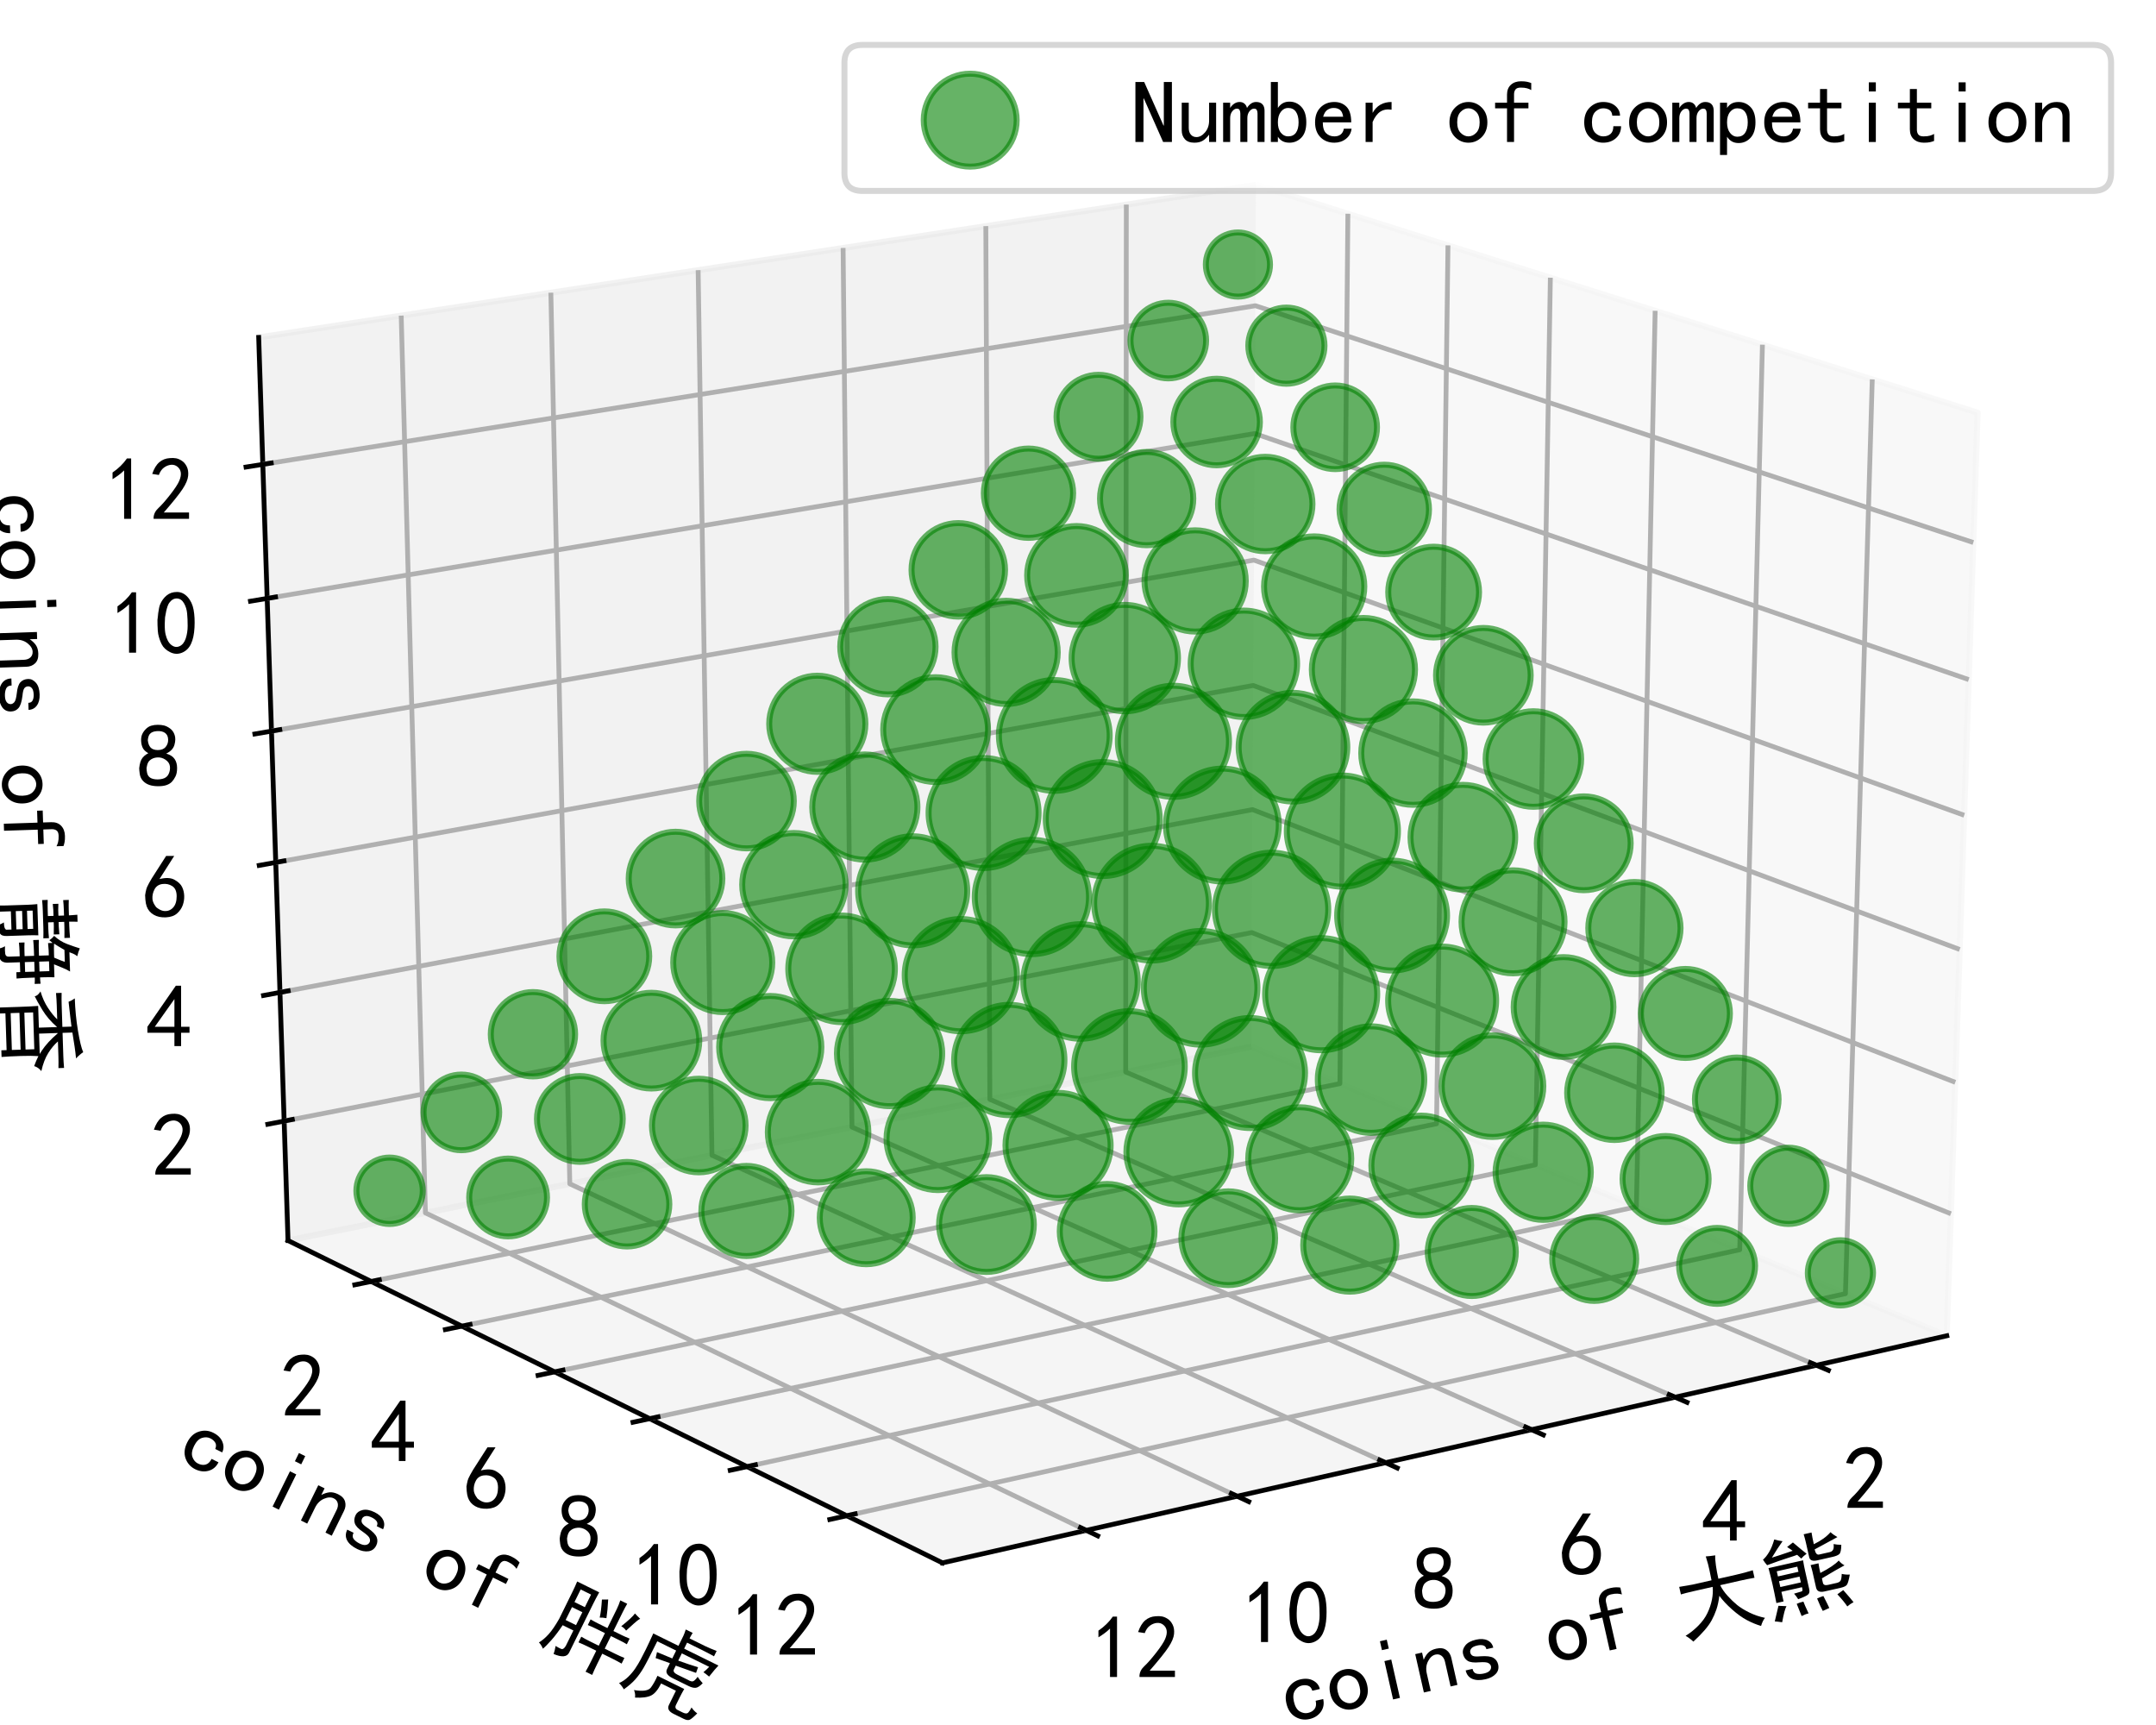 <?xml version="1.0" encoding="utf-8" standalone="no"?>
<!DOCTYPE svg PUBLIC "-//W3C//DTD SVG 1.1//EN"
  "http://www.w3.org/Graphics/SVG/1.1/DTD/svg11.dtd">
<!-- Created with matplotlib (http://matplotlib.org/) -->
<svg height="288pt" version="1.1" viewBox="0 0 360 288" width="360pt" xmlns="http://www.w3.org/2000/svg" xmlns:xlink="http://www.w3.org/1999/xlink">
 <defs>
  <style type="text/css">
*{stroke-linecap:butt;stroke-linejoin:round;}
  </style>
 </defs>
 <g id="figure_1">
  <g id="patch_1">
   <path d="M 0 288 
L 360 288 
L 360 0 
L 0 0 
z
" style="fill:#ffffff;"/>
  </g>
  <g id="patch_2">
   <path d="M 0 288 
L 360 288 
L 360 0 
L 0 0 
z
" style="fill:#ffffff;"/>
  </g>
  <g id="pane3d_1">
   <g id="patch_3">
    <path d="M 208.92 174.762 
L 325.068 223.015 
L 330.22 68.897 
L 209.736 30.845 
" style="fill:#f2f2f2;opacity:0.5;stroke:#f2f2f2;stroke-linejoin:miter;"/>
   </g>
  </g>
  <g id="pane3d_2">
   <g id="patch_4">
    <path d="M 208.92 174.762 
L 48.094 207.114 
L 43.196 56.334 
L 209.736 30.845 
" style="fill:#e6e6e6;opacity:0.5;stroke:#e6e6e6;stroke-linejoin:miter;"/>
   </g>
  </g>
  <g id="pane3d_3">
   <g id="patch_5">
    <path d="M 208.92 174.762 
L 48.094 207.114 
L 157.363 260.931 
L 325.068 223.015 
" style="fill:#ececec;opacity:0.5;stroke:#ececec;stroke-linejoin:miter;"/>
   </g>
  </g>
  <g id="axis3d_1">
   <g id="line2d_1">
    <path d="M 325.068 223.015 
L 157.363 260.931 
" style="fill:none;stroke:#000000;stroke-linecap:square;stroke-width:0.8;"/>
   </g>
   <g id="text_1">
    <!-- coins of 大熊 -->
    <defs>
     <path d="M 44.531 19.531 
Q 44.531 11.328 38.859 6.25 
Q 33.203 1.172 24.609 1.172 
Q 16.016 1.172 9.766 7.219 
Q 3.516 13.281 3.516 23.828 
Q 3.516 34.375 9.766 40.422 
Q 16.016 46.484 24.609 46.484 
Q 33.203 46.484 38.281 41.984 
Q 43.359 37.5 43.359 31.25 
L 34.766 31.25 
Q 34.375 35.938 31.438 37.688 
Q 28.516 39.453 24.609 39.453 
Q 19.922 39.453 16.016 35.734 
Q 12.109 32.031 12.109 23.828 
Q 12.109 15.625 16.016 11.906 
Q 19.922 8.203 24.609 8.203 
Q 29.688 8.203 32.812 10.938 
Q 35.938 13.672 35.938 19.531 
z
" id="SimHei-63"/>
     <path d="M 45.703 23.828 
Q 45.703 13.672 39.453 7.422 
Q 33.203 1.172 24.609 1.172 
Q 16.016 1.172 9.766 7.422 
Q 3.516 13.672 3.516 23.828 
Q 3.516 33.984 9.766 40.234 
Q 16.016 46.484 24.609 46.484 
Q 33.203 46.484 39.453 40.234 
Q 45.703 33.984 45.703 23.828 
z
M 37.109 23.828 
Q 37.109 31.641 33.203 35.547 
Q 29.297 39.453 24.609 39.453 
Q 19.922 39.453 16.016 35.547 
Q 12.109 31.641 12.109 23.828 
Q 12.109 16.016 16.016 12.109 
Q 19.922 8.203 24.609 8.203 
Q 29.297 8.203 33.203 12.109 
Q 37.109 16.016 37.109 23.828 
z
" id="SimHei-6f"/>
     <path d="M 28.125 58.203 
L 20.312 58.203 
L 20.312 68.359 
L 28.125 68.359 
z
M 28.125 1.953 
L 20.312 1.953 
L 20.312 45.703 
L 28.125 45.703 
z
" id="SimHei-69"/>
     <path d="M 43.75 1.953 
L 35.938 1.953 
L 35.938 30.078 
Q 35.938 34.766 33.594 37.5 
Q 31.25 40.234 27.344 40.234 
Q 22.266 40.234 17.766 34.953 
Q 13.281 29.688 13.281 21.875 
L 13.281 1.953 
L 5.469 1.953 
L 5.469 45.703 
L 13.281 45.703 
L 13.281 37.5 
Q 16.406 41.797 20.109 44.141 
Q 23.828 46.484 29.688 46.484 
Q 36.719 46.484 40.234 42.578 
Q 43.75 38.672 43.75 32.812 
z
" id="SimHei-6e"/>
     <path d="M 42.969 14.062 
Q 42.969 7.812 38.078 4.484 
Q 33.203 1.172 25.781 1.172 
Q 16.406 1.172 11.328 4.875 
Q 6.25 8.594 6.25 15.625 
L 14.062 15.625 
Q 14.062 10.938 17.375 9.375 
Q 20.703 7.812 25.391 7.812 
Q 30.078 7.812 32.422 9.562 
Q 34.766 11.328 34.766 14.062 
Q 34.766 16.016 32.812 17.969 
Q 30.859 19.922 23.047 21.094 
Q 14.062 22.266 10.734 25.578 
Q 7.422 28.906 7.422 34.375 
Q 7.422 39.062 11.906 42.766 
Q 16.406 46.484 25 46.484 
Q 32.812 46.484 37.297 42.969 
Q 41.797 39.453 41.797 33.594 
L 33.984 33.594 
Q 33.984 37.109 31.438 38.469 
Q 28.906 39.844 25 39.844 
Q 19.922 39.844 17.766 38.078 
Q 15.625 36.328 15.625 33.984 
Q 15.625 31.25 17.578 29.688 
Q 19.531 28.125 25.781 27.344 
Q 35.938 25.781 39.453 22.453 
Q 42.969 19.141 42.969 14.062 
z
" id="SimHei-73"/>
     <path id="SimHei-20"/>
     <path d="M 44.531 59.766 
Q 42.578 60.938 39.844 61.719 
Q 37.109 62.5 32.812 62.5 
Q 28.516 62.5 26.953 60.344 
Q 25.391 58.203 25.391 55.078 
L 25.391 45.703 
L 41.406 45.703 
L 41.406 39.453 
L 25.391 39.453 
L 25.391 1.953 
L 17.578 1.953 
L 17.578 39.453 
L 4.297 39.453 
L 4.297 45.703 
L 17.578 45.703 
L 17.578 54.688 
Q 17.578 61.719 21.875 65.625 
Q 26.172 69.531 33.203 69.531 
Q 37.5 69.531 40.031 68.938 
Q 42.578 68.359 44.531 67.578 
z
" id="SimHei-66"/>
     <path d="M 45.312 53.125 
Q 45.703 66.797 45.5 71.484 
Q 45.312 76.172 44.922 80.469 
Q 49.609 79.688 55.469 79.297 
Q 54.297 75.391 53.703 67.969 
Q 53.125 60.547 53.125 53.125 
L 73.047 53.125 
Q 83.594 53.125 92.578 53.906 
L 92.578 45.312 
Q 84.766 45.703 76.562 45.703 
L 53.516 45.703 
Q 55.078 39.062 58.984 32.219 
Q 62.891 25.391 66.984 20.109 
Q 71.094 14.844 78.312 8.984 
Q 85.547 3.125 94.141 -0.781 
Q 91.016 -3.125 87.891 -8.594 
Q 80.859 -4.688 74.016 1.172 
Q 67.188 7.031 60.344 16.594 
Q 53.516 26.172 50 34.375 
Q 46.875 25.781 43.359 20.109 
Q 39.844 14.453 35.734 9.766 
Q 31.641 5.078 25.188 0.391 
Q 18.75 -4.297 10.547 -8.984 
Q 7.422 -4.297 3.516 -0.781 
Q 11.719 1.953 19.719 7.031 
Q 27.734 12.109 32.812 18.547 
Q 37.891 25 41.016 32.031 
Q 44.141 39.062 44.922 45.703 
L 23.438 45.703 
Q 14.062 45.703 8.594 45.312 
L 8.594 53.906 
Q 14.062 53.516 23.438 53.125 
z
" id="SimHei-5927"/>
     <path d="M 49.609 52.344 
Q 49.219 46.484 49.219 40.625 
L 49.219 19.531 
Q 49.219 15.234 46.484 13.859 
Q 43.75 12.5 34.766 11.328 
Q 33.594 14.844 31.641 18.359 
Q 38.672 18.75 40.422 18.938 
Q 42.188 19.141 41.797 23.438 
L 18.359 23.438 
L 18.359 12.5 
L 10.156 12.5 
Q 10.547 25 10.547 33.594 
Q 10.547 42.188 10.156 52.344 
L 49.609 52.344 
z
M 65.625 45.312 
Q 65.234 41.016 65.234 34.375 
Q 81.641 38.672 88.281 43.359 
Q 90.234 39.453 93.359 36.719 
Q 85.938 34.766 65.625 28.125 
L 65.625 23.047 
Q 65.625 19.531 70.703 19.531 
L 80.469 19.531 
Q 83.594 19.531 85.156 20.891 
Q 86.719 22.266 88.281 28.125 
Q 92.188 26.172 96.875 25.391 
Q 93.359 17.188 91.406 15.234 
Q 89.453 13.281 83.984 13.281 
L 65.234 13.281 
Q 57.031 13.281 57.031 19.531 
L 57.031 37.5 
Q 57.031 40.625 56.641 45.312 
L 65.625 45.312 
z
M 92.578 69.141 
Q 78.516 65.234 64.844 61.328 
Q 64.844 54.688 68.359 54.688 
L 80.469 54.688 
Q 83.203 54.688 84.766 56.438 
Q 86.328 58.203 86.719 62.5 
Q 90.234 60.938 94.922 59.766 
Q 92.969 51.562 90.422 50.188 
Q 87.891 48.828 82.812 48.828 
L 64.844 48.828 
Q 57.031 48.828 57.031 54.297 
L 57.031 71.094 
Q 57.031 75.781 56.641 80.469 
L 65.625 80.469 
Q 65.234 75.391 65.234 67.188 
Q 78.516 70.312 86.328 76.172 
Q 88.672 72.656 92.578 69.141 
z
M 32.031 78.125 
Q 24.609 71.484 16.406 62.891 
Q 22.656 63.281 40.625 65.234 
Q 38.672 67.578 35.547 70.703 
Q 39.062 72.266 42.969 74.219 
Q 51.172 63.281 55.078 58.594 
Q 51.172 57.031 48.047 54.688 
L 44.531 59.766 
Q 42.578 59.375 33.203 58.594 
Q 23.828 57.812 9.375 55.859 
Q 7.422 59.375 6.25 62.891 
Q 10.156 64.844 14.641 69.531 
Q 19.141 74.219 23.438 82.031 
Q 27.734 79.688 32.031 78.125 
z
M 41.797 28.906 
L 41.797 35.547 
L 18.359 35.547 
L 18.359 28.906 
z
M 20.312 6.641 
Q 17.188 3.125 11.719 -9.766 
Q 6.641 -7.812 3.906 -7.031 
Q 6.641 -1.562 11.719 8.984 
Q 15.625 7.812 20.312 6.641 
z
M 85.938 10.156 
Q 92.578 -1.953 94.141 -5.469 
Q 89.844 -6.641 86.328 -8.594 
Q 83.984 -2.344 78.516 7.031 
Q 81.25 8.203 85.938 10.156 
z
M 41.797 41.016 
L 41.797 46.875 
L 18.359 46.875 
L 18.359 41.016 
z
M 62.891 8.594 
Q 65.625 -1.953 66.406 -5.859 
L 58.594 -7.422 
Q 57.422 -3.906 55.469 7.422 
Q 58.594 8.203 62.891 8.594 
z
M 39.844 7.422 
Q 40.234 3.906 42.578 -6.641 
Q 38.672 -6.641 34.375 -7.812 
Q 33.594 -3.125 32.031 6.641 
Q 35.156 7.422 39.844 7.422 
z
" id="SimHei-718a"/>
    </defs>
    <g transform="translate(215.073 287.998)rotate(-12.74)scale(0.15 -0.15)">
     <use xlink:href="#SimHei-63"/>
     <use x="50" xlink:href="#SimHei-6f"/>
     <use x="100" xlink:href="#SimHei-69"/>
     <use x="150" xlink:href="#SimHei-6e"/>
     <use x="200" xlink:href="#SimHei-73"/>
     <use x="250" xlink:href="#SimHei-20"/>
     <use x="300" xlink:href="#SimHei-6f"/>
     <use x="350" xlink:href="#SimHei-66"/>
     <use x="400" xlink:href="#SimHei-20"/>
     <use x="450" xlink:href="#SimHei-5927"/>
     <use x="550" xlink:href="#SimHei-718a"/>
    </g>
   </g>
   <g id="Line3DCollection_1">
    <path d="M 303.297 227.937 
L 187.963 178.978 
L 188.068 34.161 
" style="fill:none;stroke:#b0b0b0;stroke-width:0.8;"/>
    <path d="M 279.707 233.271 
L 165.282 183.54 
L 164.608 37.752 
" style="fill:none;stroke:#b0b0b0;stroke-width:0.8;"/>
    <path d="M 255.73 238.692 
L 142.257 188.172 
L 140.779 41.399 
" style="fill:none;stroke:#b0b0b0;stroke-width:0.8;"/>
    <path d="M 231.356 244.202 
L 118.88 192.874 
L 116.572 45.104 
" style="fill:none;stroke:#b0b0b0;stroke-width:0.8;"/>
    <path d="M 206.575 249.805 
L 95.143 197.649 
L 91.979 48.868 
" style="fill:none;stroke:#b0b0b0;stroke-width:0.8;"/>
    <path d="M 181.376 255.502 
L 71.036 202.499 
L 66.991 52.692 
" style="fill:none;stroke:#b0b0b0;stroke-width:0.8;"/>
   </g>
   <g id="xtick_1">
    <g id="line2d_2">
     <path d="M 302.3 227.514 
L 305.294 228.785 
" style="fill:none;stroke:#000000;stroke-linecap:square;stroke-width:0.8;"/>
    </g>
    <g id="text_2">
     <!-- 2 -->
     <defs>
      <path d="M 4.688 3.906 
Q 5.078 9.766 10.156 14.453 
Q 15.234 19.141 23.047 29.094 
Q 30.859 39.062 33.203 44.531 
Q 35.547 50 34.953 53.906 
Q 34.375 57.812 31.25 60.344 
Q 28.125 62.891 24.016 62.5 
Q 19.922 62.109 16.203 59.375 
Q 12.5 56.641 10.547 51.172 
L 3.125 52.344 
Q 6.25 61.328 11.125 65.422 
Q 16.016 69.531 22.656 69.922 
Q 26.562 70.312 29.688 69.719 
Q 32.812 69.141 36.125 66.984 
Q 39.453 64.844 41.594 60.547 
Q 43.75 56.25 43.156 50.188 
Q 42.578 44.141 37.109 35.734 
Q 31.641 27.344 16.016 9.375 
L 44.141 9.375 
L 44.141 2.344 
L 4.688 2.344 
z
" id="SimHei-32"/>
     </defs>
     <g transform="translate(307.779 252.094)scale(0.15 -0.15)">
      <use xlink:href="#SimHei-32"/>
     </g>
    </g>
   </g>
   <g id="xtick_2">
    <g id="line2d_3">
     <path d="M 278.718 232.841 
L 281.69 234.132 
" style="fill:none;stroke:#000000;stroke-linecap:square;stroke-width:0.8;"/>
    </g>
    <g id="text_3">
     <!-- 4 -->
     <defs>
      <path d="M 31.25 17.188 
L 1.172 17.188 
L 1.172 23.828 
L 32.812 69.531 
L 38.672 69.531 
L 38.672 23.828 
L 48.047 23.828 
L 48.047 17.188 
L 38.672 17.188 
L 38.672 2.344 
L 31.25 2.344 
z
M 31.25 23.828 
L 31.25 54.688 
L 9.375 23.828 
z
" id="SimHei-34"/>
     </defs>
     <g transform="translate(284.184 257.557)scale(0.15 -0.15)">
      <use xlink:href="#SimHei-34"/>
     </g>
    </g>
   </g>
   <g id="xtick_3">
    <g id="line2d_4">
     <path d="M 254.749 238.254 
L 257.698 239.567 
" style="fill:none;stroke:#000000;stroke-linecap:square;stroke-width:0.8;"/>
    </g>
    <g id="text_4">
     <!-- 6 -->
     <defs>
      <path d="M 3.516 19.531 
Q 4.297 30.859 6.047 34.766 
Q 7.812 38.672 11.328 44.531 
L 27.344 69.531 
L 36.328 69.531 
L 19.922 43.75 
Q 30.469 46.484 36.719 42.969 
Q 42.969 39.453 45.109 34.953 
Q 47.266 30.469 47.453 25.188 
Q 47.656 19.922 45.891 14.844 
Q 44.141 9.766 39.641 5.656 
Q 35.156 1.562 27.141 1.172 
Q 19.141 0.781 13.469 4.094 
Q 7.812 7.422 5.656 13.469 
Q 3.516 19.531 4.297 30.859 
z
M 12.5 16.016 
Q 19.531 8.594 25.391 8.203 
Q 31.25 7.812 35.156 12.109 
Q 39.062 16.406 39.062 24.609 
Q 39.062 32.812 34.172 35.938 
Q 29.297 39.062 23.234 38.281 
Q 17.188 37.5 14.453 32.422 
Q 11.719 27.344 12.109 21.672 
Q 12.5 16.016 19.531 8.594 
z
" id="SimHei-36"/>
     </defs>
     <g transform="translate(260.199 263.11)scale(0.15 -0.15)">
      <use xlink:href="#SimHei-36"/>
     </g>
    </g>
   </g>
   <g id="xtick_4">
    <g id="line2d_5">
     <path d="M 230.382 243.758 
L 233.307 245.093 
" style="fill:none;stroke:#000000;stroke-linecap:square;stroke-width:0.8;"/>
    </g>
    <g id="text_5">
     <!-- 8 -->
     <defs>
      <path d="M 2.734 16.797 
Q 2.734 26.172 5.078 30.656 
Q 7.422 35.156 12.891 37.891 
Q 8.203 40.625 6.641 43.938 
Q 5.078 47.266 4.875 51.562 
Q 4.688 55.859 6.047 58.984 
Q 7.422 62.109 10.156 64.844 
Q 12.891 67.578 16.203 68.547 
Q 19.531 69.531 23.438 69.531 
Q 27.344 69.531 30.469 68.75 
Q 33.594 67.969 37.109 65.422 
Q 40.625 62.891 42.188 58.203 
Q 43.75 53.516 41.984 47.266 
Q 40.234 41.016 32.812 37.5 
Q 39.453 35.547 42.188 31.438 
Q 44.922 27.344 44.922 21.484 
Q 44.922 15.625 43.156 12.109 
Q 41.406 8.594 39.25 6.25 
Q 37.109 3.906 33.391 2.531 
Q 29.688 1.172 24.016 1.172 
Q 18.359 1.172 14.25 2.531 
Q 10.156 3.906 7.422 6.641 
Q 4.688 9.375 3.703 13.078 
Q 2.734 16.797 2.734 26.172 
z
M 10.938 26.562 
Q 10.547 17.188 12.297 13.672 
Q 14.062 10.156 18.75 9.172 
Q 23.438 8.203 28.516 9.375 
Q 33.594 10.547 35.547 14.844 
Q 37.5 19.141 36.906 23.438 
Q 36.328 27.734 32.031 30.656 
Q 27.734 33.594 22.656 33.203 
Q 17.578 32.812 14.25 29.688 
Q 10.938 26.562 10.547 17.188 
z
M 12.109 56.25 
Q 12.109 48.438 14.844 44.922 
Q 17.578 41.406 23.438 41.406 
Q 29.297 41.406 32.219 44.922 
Q 35.156 48.438 34.953 53.312 
Q 34.766 58.203 31.438 60.547 
Q 28.125 62.891 22.453 62.5 
Q 16.797 62.109 14.453 59.172 
Q 12.109 56.25 12.109 48.438 
z
" id="SimHei-38"/>
     </defs>
     <g transform="translate(235.816 268.756)scale(0.15 -0.15)">
      <use xlink:href="#SimHei-38"/>
     </g>
    </g>
   </g>
   <g id="xtick_5">
    <g id="line2d_6">
     <path d="M 205.609 249.353 
L 208.509 250.71 
" style="fill:none;stroke:#000000;stroke-linecap:square;stroke-width:0.8;"/>
    </g>
    <g id="text_6">
     <!-- 10 -->
     <defs>
      <path d="M 21.875 56.25 
Q 16.797 51.172 8.984 46.484 
L 8.984 53.906 
Q 18.75 60.547 25 69.531 
L 29.688 69.531 
L 29.688 2.344 
L 21.875 2.344 
z
" id="SimHei-31"/>
      <path d="M 3.125 29.297 
Q 3.906 50 6.438 56.047 
Q 8.984 62.109 13.672 66.016 
Q 18.359 69.922 25.188 69.922 
Q 32.031 69.922 37.109 64.25 
Q 42.188 58.594 43.75 50 
Q 45.312 41.406 44.719 30.266 
Q 44.141 19.141 40.812 12.109 
Q 37.5 5.078 30.859 2.344 
Q 24.219 -0.391 17.578 2.922 
Q 10.938 6.25 8.203 11.719 
Q 5.469 17.188 4.297 23.234 
Q 3.125 29.297 3.906 50 
z
M 12.891 52.734 
Q 10.547 31.25 12.5 22.844 
Q 14.453 14.453 18.938 10.938 
Q 23.438 7.422 28.125 9.562 
Q 32.812 11.719 34.953 18.156 
Q 37.109 24.609 37.109 32.219 
Q 37.109 39.844 36.516 46.094 
Q 35.938 52.344 33 57.422 
Q 30.078 62.5 25.188 62.688 
Q 20.312 62.891 16.594 57.812 
Q 12.891 52.734 10.547 31.25 
z
" id="SimHei-30"/>
     </defs>
     <g transform="translate(207.275 274.496)scale(0.15 -0.15)">
      <use xlink:href="#SimHei-31"/>
      <use x="50" xlink:href="#SimHei-30"/>
     </g>
    </g>
   </g>
   <g id="xtick_6">
    <g id="line2d_7">
     <path d="M 180.419 255.043 
L 183.292 256.423 
" style="fill:none;stroke:#000000;stroke-linecap:square;stroke-width:0.8;"/>
    </g>
    <g id="text_7">
     <!-- 12 -->
     <g transform="translate(182.064 280.333)scale(0.15 -0.15)">
      <use xlink:href="#SimHei-31"/>
      <use x="50" xlink:href="#SimHei-32"/>
     </g>
    </g>
   </g>
  </g>
  <g id="axis3d_2">
   <g id="line2d_8">
    <path d="M 48.094 207.114 
L 157.363 260.931 
" style="fill:none;stroke:#000000;stroke-linecap:square;stroke-width:0.8;"/>
   </g>
   <g id="text_8">
    <!-- coins of 胖虎 -->
    <defs>
     <path d="M 21.484 1.953 
Q 25.781 1.562 28.516 1.75 
Q 31.25 1.953 31.641 7.031 
L 31.641 26.172 
L 18.359 26.172 
Q 16.797 14.453 14.453 5.859 
Q 12.109 -2.734 10.156 -7.031 
Q 6.641 -3.906 3.125 -2.734 
Q 6.641 2.734 8.781 10.344 
Q 10.938 17.969 11.719 30.859 
L 11.719 64.453 
Q 11.719 71.094 11.328 76.953 
L 38.672 76.953 
Q 38.281 69.141 38.281 61.328 
L 38.281 1.953 
Q 38.281 -6.25 23.438 -7.031 
Q 23.047 -3.125 21.484 1.953 
z
M 64.453 45.312 
L 64.453 69.141 
Q 64.453 73.828 63.672 79.297 
L 72.266 79.297 
Q 71.875 74.219 71.875 69.141 
L 71.875 45.312 
L 82.422 45.312 
Q 85.938 45.312 91.797 45.703 
L 91.797 38.672 
Q 88.281 39.062 82.422 39.062 
L 71.875 39.062 
L 71.875 23.438 
L 84.766 23.438 
Q 91.016 23.438 96.094 23.828 
L 96.094 16.797 
Q 90.234 17.188 84.766 17.188 
L 71.875 17.188 
L 71.875 3.906 
Q 71.875 -2.344 72.266 -8.984 
L 64.062 -8.984 
Q 64.453 -2.734 64.453 3.906 
L 64.453 17.188 
L 53.906 17.188 
Q 48.438 17.188 42.578 16.797 
L 42.578 23.828 
Q 48.047 23.438 54.297 23.438 
L 64.453 23.438 
L 64.453 39.062 
L 53.906 39.062 
Q 48.438 39.062 43.359 38.672 
L 43.359 45.703 
Q 48.438 45.312 53.516 45.312 
z
M 31.641 32.812 
L 31.641 48.828 
L 18.75 48.828 
L 18.75 32.812 
z
M 31.641 55.078 
L 31.641 70.703 
L 18.75 70.703 
L 18.75 55.078 
z
M 51.562 51.953 
Q 50 58.984 44.922 71.094 
L 51.172 74.219 
Q 55.859 63.281 58.594 54.688 
Q 54.297 53.516 51.562 51.953 
z
M 77.344 53.906 
Q 83.984 67.969 84.766 73.438 
Q 88.672 71.875 92.578 70.703 
Q 90.625 67.969 88.672 62.891 
Q 86.719 57.812 84.375 51.953 
Q 80.859 53.906 77.344 53.906 
z
" id="SimHei-80d6"/>
     <path d="M 25.781 45.703 
Q 33.203 46.094 44.141 46.875 
L 44.141 56.641 
L 20.703 56.641 
Q 20.703 31.641 20.109 23.438 
Q 19.531 15.234 17.578 8 
Q 15.625 0.781 10.938 -7.812 
Q 7.812 -5.469 3.125 -3.906 
Q 7.031 0.781 9.172 6.828 
Q 11.328 12.891 12.109 18.75 
Q 12.891 24.609 13.078 30.266 
Q 13.281 35.938 13.281 42.969 
Q 13.281 50.391 12.891 62.5 
L 44.141 62.5 
L 44.141 74.609 
Q 44.141 77.344 43.359 82.422 
L 51.953 82.422 
Q 51.562 78.516 51.562 75.391 
L 71.094 75.391 
Q 76.172 75.391 84.766 76.172 
L 84.766 69.531 
Q 76.172 69.922 70.703 69.922 
L 51.172 69.922 
L 51.172 62.5 
L 93.75 62.5 
Q 92.188 57.812 89.844 46.875 
Q 85.156 48.047 82.031 48.438 
Q 83.984 52.734 85.156 56.641 
L 51.172 56.641 
L 51.172 47.656 
Q 65.234 49.219 74.219 50.781 
L 75 44.141 
Q 64.062 42.969 51.172 41.406 
L 51.172 36.719 
Q 51.172 33.203 57.422 33.203 
L 70.312 33.203 
Q 75 32.812 76.359 34.562 
Q 77.734 36.328 78.516 41.016 
Q 81.641 39.062 86.719 37.109 
Q 84.766 30.859 82.031 29.094 
Q 79.297 27.344 73.828 27.344 
L 54.297 27.344 
Q 44.141 27.344 44.141 33.594 
L 44.141 41.016 
Q 36.328 40.234 27.344 39.062 
Q 26.562 42.578 25.781 45.703 
z
M 71.094 22.266 
Q 70.703 16.797 70.703 10.938 
L 70.703 2.344 
Q 70.703 -1.953 75 -1.953 
L 81.25 -1.953 
Q 85.938 -1.953 86.719 0.781 
Q 87.5 3.516 87.5 7.422 
Q 91.406 5.078 96.094 4.297 
Q 93.359 -3.906 91.594 -5.859 
Q 89.844 -7.812 85.156 -7.812 
L 72.656 -7.812 
Q 63.672 -7.812 63.672 -1.172 
L 63.672 16.406 
L 45.312 16.406 
Q 45.312 4.688 41.203 -0.578 
Q 37.109 -5.859 26.172 -10.547 
Q 25 -6.641 21.484 -3.516 
Q 35.938 0.781 37.109 7.422 
Q 38.281 14.062 37.891 22.266 
L 71.094 22.266 
z
" id="SimHei-864e"/>
    </defs>
    <g transform="translate(29.196 243.819)rotate(-333.779)scale(0.15 -0.15)">
     <use xlink:href="#SimHei-63"/>
     <use x="50" xlink:href="#SimHei-6f"/>
     <use x="100" xlink:href="#SimHei-69"/>
     <use x="150" xlink:href="#SimHei-6e"/>
     <use x="200" xlink:href="#SimHei-73"/>
     <use x="250" xlink:href="#SimHei-20"/>
     <use x="300" xlink:href="#SimHei-6f"/>
     <use x="350" xlink:href="#SimHei-66"/>
     <use x="400" xlink:href="#SimHei-20"/>
     <use x="450" xlink:href="#SimHei-80d6"/>
     <use x="550" xlink:href="#SimHei-864e"/>
    </g>
   </g>
   <g id="Line3DCollection_2">
    <path d="M 225.064 35.686 
L 223.731 180.916 
L 61.976 213.951 
" style="fill:none;stroke:#b0b0b0;stroke-width:0.8;"/>
    <path d="M 241.776 40.964 
L 239.869 187.62 
L 77.118 221.408 
" style="fill:none;stroke:#b0b0b0;stroke-width:0.8;"/>
    <path d="M 258.874 46.364 
L 256.366 194.473 
L 92.616 229.042 
" style="fill:none;stroke:#b0b0b0;stroke-width:0.8;"/>
    <path d="M 276.371 51.89 
L 273.236 201.482 
L 108.484 236.857 
" style="fill:none;stroke:#b0b0b0;stroke-width:0.8;"/>
    <path d="M 294.283 57.547 
L 290.491 208.65 
L 124.734 244.861 
" style="fill:none;stroke:#b0b0b0;stroke-width:0.8;"/>
    <path d="M 312.623 63.339 
L 308.144 215.984 
L 141.382 253.06 
" style="fill:none;stroke:#b0b0b0;stroke-width:0.8;"/>
   </g>
   <g id="xtick_7">
    <g id="line2d_9">
     <path d="M 63.34 213.672 
L 59.245 214.509 
" style="fill:none;stroke:#000000;stroke-linecap:square;stroke-width:0.8;"/>
    </g>
    <g id="text_9">
     <!-- 2 -->
     <g transform="translate(46.881 236.664)scale(0.15 -0.15)">
      <use xlink:href="#SimHei-32"/>
     </g>
    </g>
   </g>
   <g id="xtick_8">
    <g id="line2d_10">
     <path d="M 78.491 221.123 
L 74.368 221.979 
" style="fill:none;stroke:#000000;stroke-linecap:square;stroke-width:0.8;"/>
    </g>
    <g id="text_10">
     <!-- 4 -->
     <g transform="translate(61.91 244.277)scale(0.15 -0.15)">
      <use xlink:href="#SimHei-34"/>
     </g>
    </g>
   </g>
   <g id="xtick_9">
    <g id="line2d_11">
     <path d="M 93.998 228.75 
L 89.848 229.626 
" style="fill:none;stroke:#000000;stroke-linecap:square;stroke-width:0.8;"/>
    </g>
    <g id="text_11">
     <!-- 6 -->
     <g transform="translate(77.295 252.068)scale(0.15 -0.15)">
      <use xlink:href="#SimHei-36"/>
     </g>
    </g>
   </g>
   <g id="xtick_10">
    <g id="line2d_12">
     <path d="M 109.875 236.558 
L 105.697 237.455 
" style="fill:none;stroke:#000000;stroke-linecap:square;stroke-width:0.8;"/>
    </g>
    <g id="text_12">
     <!-- 8 -->
     <g transform="translate(93.046 260.046)scale(0.15 -0.15)">
      <use xlink:href="#SimHei-38"/>
     </g>
    </g>
   </g>
   <g id="xtick_11">
    <g id="line2d_13">
     <path d="M 126.135 244.555 
L 121.929 245.474 
" style="fill:none;stroke:#000000;stroke-linecap:square;stroke-width:0.8;"/>
    </g>
    <g id="text_13">
     <!-- 10 -->
     <g transform="translate(105.428 268.217)scale(0.15 -0.15)">
      <use xlink:href="#SimHei-31"/>
      <use x="50" xlink:href="#SimHei-30"/>
     </g>
    </g>
   </g>
   <g id="xtick_12">
    <g id="line2d_14">
     <path d="M 142.792 252.747 
L 138.557 253.688 
" style="fill:none;stroke:#000000;stroke-linecap:square;stroke-width:0.8;"/>
    </g>
    <g id="text_14">
     <!-- 12 -->
     <g transform="translate(121.955 276.587)scale(0.15 -0.15)">
      <use xlink:href="#SimHei-31"/>
      <use x="50" xlink:href="#SimHei-32"/>
     </g>
    </g>
   </g>
  </g>
  <g id="axis3d_3">
   <g id="line2d_15">
    <path d="M 48.094 207.114 
L 43.196 56.334 
" style="fill:none;stroke:#000000;stroke-linecap:square;stroke-width:0.8;"/>
   </g>
   <g id="text_15">
    <!-- coins of 静香 -->
    <defs>
     <path d="M 67.578 78.906 
Q 65.625 76.562 64.641 74.406 
Q 63.672 72.266 62.891 70.312 
L 84.375 70.312 
Q 82.031 66.797 80.078 62.297 
Q 78.125 57.812 75.781 52.734 
L 90.234 52.734 
Q 89.844 47.266 89.844 41.016 
L 89.844 36.719 
Q 93.359 36.719 96.875 37.109 
L 96.875 30.469 
Q 94.141 30.859 89.844 30.859 
L 89.844 25.391 
Q 89.844 17.578 90.234 10.547 
L 83.203 10.547 
L 83.203 14.844 
L 72.266 14.844 
L 72.266 0.391 
Q 71.875 -4.688 68.938 -6.641 
Q 66.016 -8.594 56.25 -9.375 
Q 56.25 -5.469 53.906 -1.172 
Q 58.984 -1.562 62.297 -1.172 
Q 65.625 -0.781 65.625 2.734 
L 65.625 14.844 
L 60.156 14.844 
Q 55.469 14.844 50.391 14.453 
L 50.391 20.703 
Q 55.078 20.312 60.156 20.312 
L 65.625 20.312 
L 65.625 30.859 
L 59.766 30.859 
Q 54.688 30.859 48.047 30.469 
L 48.047 36.719 
Q 53.516 36.328 60.156 36.328 
L 65.625 36.328 
L 65.625 47.266 
L 60.156 47.266 
Q 57.812 47.266 51.953 46.875 
L 51.953 51.953 
Q 50.781 50.781 48.828 48.438 
Q 46.875 51.562 44.141 53.906 
Q 50.391 60.156 53.703 68.156 
Q 57.031 76.172 58.984 82.031 
Q 62.891 80.078 67.578 78.906 
z
M 42.969 36.328 
Q 42.578 30.859 42.578 25 
L 42.578 1.172 
Q 42.578 -4.688 39.453 -6.25 
Q 36.328 -7.812 30.078 -8.984 
Q 29.688 -5.469 27.344 -1.562 
Q 36.328 -1.562 35.547 1.953 
L 35.547 6.641 
L 15.234 6.641 
L 15.234 -8.203 
L 8.203 -8.203 
Q 8.594 -3.906 8.594 1.953 
L 8.594 25 
Q 8.594 30.859 8.203 36.328 
L 42.969 36.328 
z
M 21.875 71.094 
Q 21.875 74.609 21.484 80.469 
L 29.297 80.469 
Q 28.906 74.609 28.906 71.094 
L 33.984 71.094 
Q 39.453 71.094 46.875 71.484 
L 46.875 65.234 
Q 39.453 65.625 33.984 65.625 
L 28.906 65.625 
L 28.906 59.375 
L 33.984 59.375 
Q 36.328 59.375 42.578 59.766 
L 42.578 53.516 
Q 35.938 53.906 33.594 53.906 
L 28.906 53.906 
L 28.906 47.656 
L 35.156 47.656 
Q 40.625 47.656 46.484 48.047 
L 46.484 41.797 
Q 40.234 42.188 35.156 42.188 
L 15.625 42.188 
Q 9.375 42.188 3.906 41.797 
L 3.906 48.047 
Q 9.375 47.656 15.625 47.656 
L 21.875 47.656 
L 21.875 53.906 
L 15.234 53.906 
Q 12.891 53.906 8.594 53.516 
L 8.594 59.766 
Q 12.891 59.375 15.234 59.375 
L 21.875 59.375 
L 21.875 65.625 
L 15.234 65.625 
Q 10.156 65.625 4.688 65.234 
L 4.688 71.484 
Q 10.156 71.094 15.234 71.094 
z
M 52.734 53.516 
Q 57.422 53.125 64.453 53.125 
L 68.359 53.125 
Q 72.266 61.328 73.438 64.844 
L 60.156 64.844 
Q 55.078 56.641 52.734 53.516 
z
M 35.547 12.109 
L 35.547 19.141 
L 15.234 19.141 
L 15.234 12.109 
z
M 35.547 24.609 
L 35.547 30.859 
L 15.234 30.859 
L 15.234 24.609 
z
M 83.203 36.328 
L 83.203 47.266 
L 72.266 47.266 
L 72.266 36.328 
z
M 83.203 20.312 
L 83.203 30.859 
L 72.266 30.859 
L 72.266 20.312 
z
" id="SimHei-9759"/>
     <path d="M 45.703 33.594 
L 45.703 53.906 
Q 36.719 44.141 26.359 38.281 
Q 16.016 32.422 10.547 30.078 
Q 10.547 33.203 5.469 36.719 
Q 16.016 39.453 24.219 44.531 
Q 32.422 49.609 37.109 54.297 
L 21.484 54.297 
Q 14.844 54.297 7.812 53.906 
L 7.812 60.156 
Q 14.844 59.766 21.484 59.766 
L 45.703 59.766 
L 45.703 69.922 
Q 38.281 69.141 17.969 67.578 
Q 16.797 71.094 14.453 74.609 
Q 32.812 74.609 50.391 76.953 
Q 67.969 79.297 74.609 82.031 
Q 76.953 78.125 81.25 73.828 
Q 74.609 73.438 67.969 72.656 
Q 61.328 71.875 52.344 70.703 
L 52.344 59.766 
L 78.125 59.766 
Q 83.984 59.766 91.406 60.156 
L 91.406 53.906 
Q 84.375 54.297 78.125 54.297 
L 61.719 54.297 
Q 66.406 48.438 74.219 43.156 
Q 82.031 37.891 94.141 34.766 
Q 89.844 31.641 88.281 26.953 
Q 82.422 29.297 77.344 32.031 
Q 76.562 25 76.562 12.5 
Q 76.562 -0.781 76.953 -8.984 
L 69.531 -8.984 
L 69.531 -3.125 
L 28.516 -3.125 
L 28.516 -9.375 
L 21.875 -9.375 
L 21.875 11.719 
Q 21.875 25 21.484 33.594 
z
M 69.531 17.969 
L 69.531 27.734 
L 28.516 27.734 
L 28.516 17.969 
z
M 69.531 2.734 
L 69.531 12.5 
L 28.516 12.5 
L 28.516 2.734 
z
M 71.484 35.938 
Q 62.109 42.578 52.734 54.297 
L 52.344 54.297 
L 52.344 33.594 
L 75 33.594 
z
" id="SimHei-9999"/>
    </defs>
    <g transform="translate(-1.447 82.43)rotate(-271.861)scale(0.15 -0.15)">
     <use xlink:href="#SimHei-63"/>
     <use x="50" xlink:href="#SimHei-6f"/>
     <use x="100" xlink:href="#SimHei-69"/>
     <use x="150" xlink:href="#SimHei-6e"/>
     <use x="200" xlink:href="#SimHei-73"/>
     <use x="250" xlink:href="#SimHei-20"/>
     <use x="300" xlink:href="#SimHei-6f"/>
     <use x="350" xlink:href="#SimHei-66"/>
     <use x="400" xlink:href="#SimHei-20"/>
     <use x="450" xlink:href="#SimHei-9759"/>
     <use x="550" xlink:href="#SimHei-9999"/>
    </g>
   </g>
   <g id="Line3DCollection_3">
    <path d="M 47.446 187.17 
L 209.028 155.696 
L 325.749 202.646 
" style="fill:none;stroke:#b0b0b0;stroke-width:0.8;"/>
    <path d="M 46.748 165.687 
L 209.144 135.168 
L 326.483 180.699 
" style="fill:none;stroke:#b0b0b0;stroke-width:0.8;"/>
    <path d="M 46.043 143.985 
L 209.262 114.442 
L 327.224 158.522 
" style="fill:none;stroke:#b0b0b0;stroke-width:0.8;"/>
    <path d="M 45.331 122.06 
L 209.38 93.515 
L 327.973 136.112 
" style="fill:none;stroke:#b0b0b0;stroke-width:0.8;"/>
    <path d="M 44.611 99.909 
L 209.5 72.382 
L 328.73 113.465 
" style="fill:none;stroke:#b0b0b0;stroke-width:0.8;"/>
    <path d="M 43.884 77.528 
L 209.621 51.042 
L 329.495 90.577 
" style="fill:none;stroke:#b0b0b0;stroke-width:0.8;"/>
   </g>
   <g id="xtick_13">
    <g id="line2d_16">
     <path d="M 48.808 186.904 
L 44.719 187.701 
" style="fill:none;stroke:#000000;stroke-linecap:square;stroke-width:0.8;"/>
    </g>
    <g id="text_16">
     <!-- 2 -->
     <g transform="translate(25.228 196.455)scale(0.15 -0.15)">
      <use xlink:href="#SimHei-32"/>
     </g>
    </g>
   </g>
   <g id="xtick_14">
    <g id="line2d_17">
     <path d="M 48.117 165.43 
L 44.006 166.202 
" style="fill:none;stroke:#000000;stroke-linecap:square;stroke-width:0.8;"/>
    </g>
    <g id="text_17">
     <!-- 4 -->
     <g transform="translate(24.437 175.003)scale(0.15 -0.15)">
      <use xlink:href="#SimHei-34"/>
     </g>
    </g>
   </g>
   <g id="xtick_15">
    <g id="line2d_18">
     <path d="M 47.42 143.735 
L 43.287 144.484 
" style="fill:none;stroke:#000000;stroke-linecap:square;stroke-width:0.8;"/>
    </g>
    <g id="text_18">
     <!-- 6 -->
     <g transform="translate(23.639 153.333)scale(0.15 -0.15)">
      <use xlink:href="#SimHei-36"/>
     </g>
    </g>
   </g>
   <g id="xtick_16">
    <g id="line2d_19">
     <path d="M 46.715 121.819 
L 42.56 122.542 
" style="fill:none;stroke:#000000;stroke-linecap:square;stroke-width:0.8;"/>
    </g>
    <g id="text_19">
     <!-- 8 -->
     <g transform="translate(22.832 131.44)scale(0.15 -0.15)">
      <use xlink:href="#SimHei-38"/>
     </g>
    </g>
   </g>
   <g id="xtick_17">
    <g id="line2d_20">
     <path d="M 46.003 99.676 
L 41.825 100.374 
" style="fill:none;stroke:#000000;stroke-linecap:square;stroke-width:0.8;"/>
    </g>
    <g id="text_20">
     <!-- 10 -->
     <g transform="translate(18.268 109.322)scale(0.15 -0.15)">
      <use xlink:href="#SimHei-31"/>
      <use x="50" xlink:href="#SimHei-30"/>
     </g>
    </g>
   </g>
   <g id="xtick_18">
    <g id="line2d_21">
     <path d="M 45.283 77.304 
L 41.083 77.976 
" style="fill:none;stroke:#000000;stroke-linecap:square;stroke-width:0.8;"/>
    </g>
    <g id="text_21">
     <!-- 12 -->
     <g transform="translate(17.444 86.975)scale(0.15 -0.15)">
      <use xlink:href="#SimHei-31"/>
      <use x="50" xlink:href="#SimHei-32"/>
     </g>
    </g>
   </g>
  </g>
  <g id="axes_1">
   <g id="Path3DCollection_1">
    <path clip-path="url(#p798ba974aa)" d="M 206.703 49.524 
C 208.124 49.524 209.486 48.96 210.491 47.955 
C 211.496 46.95 212.06 45.588 212.06 44.167 
C 212.06 42.747 211.496 41.384 210.491 40.379 
C 209.486 39.375 208.124 38.81 206.703 38.81 
C 205.283 38.81 203.92 39.375 202.915 40.379 
C 201.911 41.384 201.346 42.747 201.346 44.167 
C 201.346 45.588 201.911 46.95 202.915 47.955 
C 203.92 48.96 205.283 49.524 206.703 49.524 
z
" style="fill:#008000;fill-opacity:0.6;stroke:#008000;stroke-opacity:0.6;"/>
    <path clip-path="url(#p798ba974aa)" d="M 214.796 64.069 
C 216.483 64.069 218.101 63.399 219.293 62.207 
C 220.486 61.014 221.156 59.397 221.156 57.71 
C 221.156 56.023 220.486 54.406 219.293 53.213 
C 218.101 52.021 216.483 51.351 214.796 51.351 
C 213.11 51.351 211.492 52.021 210.3 53.213 
C 209.107 54.406 208.437 56.023 208.437 57.71 
C 208.437 59.397 209.107 61.014 210.3 62.207 
C 211.492 63.399 213.11 64.069 214.796 64.069 
z
" style="fill:#008000;fill-opacity:0.6;stroke:#008000;stroke-opacity:0.6;"/>
    <path clip-path="url(#p798ba974aa)" d="M 222.941 78.322 
C 224.793 78.322 226.569 77.586 227.879 76.277 
C 229.188 74.967 229.924 73.191 229.924 71.338 
C 229.924 69.486 229.188 67.71 227.879 66.4 
C 226.569 65.091 224.793 64.355 222.941 64.355 
C 221.088 64.355 219.312 65.091 218.002 66.4 
C 216.693 67.71 215.957 69.486 215.957 71.338 
C 215.957 73.191 216.693 74.967 218.002 76.277 
C 219.312 77.586 221.088 78.322 222.941 78.322 
z
" style="fill:#008000;fill-opacity:0.6;stroke:#008000;stroke-opacity:0.6;"/>
    <path clip-path="url(#p798ba974aa)" d="M 231.136 92.525 
C 233.118 92.525 235.019 91.737 236.42 90.336 
C 237.821 88.935 238.608 87.035 238.608 85.053 
C 238.608 83.072 237.821 81.171 236.42 79.77 
C 235.019 78.369 233.118 77.582 231.136 77.582 
C 229.155 77.582 227.254 78.369 225.853 79.77 
C 224.452 81.171 223.665 83.072 223.665 85.053 
C 223.665 87.035 224.452 88.935 225.853 90.336 
C 227.254 91.737 229.155 92.525 231.136 92.525 
z
" style="fill:#008000;fill-opacity:0.6;stroke:#008000;stroke-opacity:0.6;"/>
    <path clip-path="url(#p798ba974aa)" d="M 239.384 106.436 
C 241.395 106.436 243.323 105.637 244.745 104.216 
C 246.167 102.794 246.965 100.866 246.965 98.855 
C 246.965 96.845 246.167 94.916 244.745 93.494 
C 243.323 92.073 241.395 91.274 239.384 91.274 
C 237.374 91.274 235.445 92.073 234.024 93.494 
C 232.602 94.916 231.803 96.845 231.803 98.855 
C 231.803 100.866 232.602 102.794 234.024 104.216 
C 235.445 105.637 237.374 106.436 239.384 106.436 
z
" style="fill:#008000;fill-opacity:0.6;stroke:#008000;stroke-opacity:0.6;"/>
    <path clip-path="url(#p798ba974aa)" d="M 247.685 120.649 
C 249.781 120.649 251.792 119.816 253.274 118.334 
C 254.756 116.852 255.589 114.841 255.589 112.745 
C 255.589 110.649 254.756 108.638 253.274 107.156 
C 251.792 105.674 249.781 104.841 247.685 104.841 
C 245.589 104.841 243.578 105.674 242.096 107.156 
C 240.614 108.638 239.781 110.649 239.781 112.745 
C 239.781 114.841 240.614 116.852 242.096 118.334 
C 243.578 119.816 245.589 120.649 247.685 120.649 
z
" style="fill:#008000;fill-opacity:0.6;stroke:#008000;stroke-opacity:0.6;"/>
    <path clip-path="url(#p798ba974aa)" d="M 256.039 134.702 
C 258.155 134.702 260.184 133.862 261.68 132.366 
C 263.177 130.869 264.017 128.84 264.017 126.724 
C 264.017 124.608 263.177 122.578 261.68 121.082 
C 260.184 119.586 258.155 118.745 256.039 118.745 
C 253.923 118.745 251.893 119.586 250.397 121.082 
C 248.901 122.578 248.06 124.608 248.06 126.724 
C 248.06 128.84 248.901 130.869 250.397 132.366 
C 251.893 133.862 253.923 134.702 256.039 134.702 
z
" style="fill:#008000;fill-opacity:0.6;stroke:#008000;stroke-opacity:0.6;"/>
    <path clip-path="url(#p798ba974aa)" d="M 264.446 148.629 
C 266.524 148.629 268.518 147.803 269.987 146.334 
C 271.457 144.864 272.283 142.871 272.283 140.792 
C 272.283 138.714 271.457 136.72 269.987 135.251 
C 268.518 133.781 266.524 132.956 264.446 132.956 
C 262.368 132.956 260.374 133.781 258.905 135.251 
C 257.435 136.72 256.609 138.714 256.609 140.792 
C 256.609 142.871 257.435 144.864 258.905 146.334 
C 260.374 147.803 262.368 148.629 264.446 148.629 
z
" style="fill:#008000;fill-opacity:0.6;stroke:#008000;stroke-opacity:0.6;"/>
    <path clip-path="url(#p798ba974aa)" d="M 272.907 162.652 
C 274.949 162.652 276.908 161.841 278.352 160.396 
C 279.796 158.952 280.608 156.994 280.608 154.951 
C 280.608 152.909 279.796 150.95 278.352 149.506 
C 276.908 148.062 274.949 147.251 272.907 147.251 
C 270.865 147.251 268.906 148.062 267.462 149.506 
C 266.018 150.95 265.207 152.909 265.207 154.951 
C 265.207 156.994 266.018 158.952 267.462 160.396 
C 268.906 161.841 270.865 162.652 272.907 162.652 
z
" style="fill:#008000;fill-opacity:0.6;stroke:#008000;stroke-opacity:0.6;"/>
    <path clip-path="url(#p798ba974aa)" d="M 281.423 176.632 
C 283.394 176.632 285.284 175.849 286.677 174.456 
C 288.071 173.063 288.854 171.172 288.854 169.202 
C 288.854 167.231 288.071 165.341 286.677 163.948 
C 285.284 162.554 283.394 161.771 281.423 161.771 
C 279.453 161.771 277.563 162.554 276.169 163.948 
C 274.776 165.341 273.993 167.231 273.993 169.202 
C 273.993 171.172 274.776 173.063 276.169 174.456 
C 277.563 175.849 279.453 176.632 281.423 176.632 
z
" style="fill:#008000;fill-opacity:0.6;stroke:#008000;stroke-opacity:0.6;"/>
    <path clip-path="url(#p798ba974aa)" d="M 289.995 190.528 
C 291.847 190.528 293.623 189.793 294.933 188.483 
C 296.242 187.173 296.978 185.397 296.978 183.545 
C 296.978 181.693 296.242 179.916 294.933 178.607 
C 293.623 177.297 291.847 176.561 289.995 176.561 
C 288.142 176.561 286.366 177.297 285.056 178.607 
C 283.747 179.916 283.011 181.693 283.011 183.545 
C 283.011 185.397 283.747 187.173 285.056 188.483 
C 286.366 189.793 288.142 190.528 289.995 190.528 
z
" style="fill:#008000;fill-opacity:0.6;stroke:#008000;stroke-opacity:0.6;"/>
    <path clip-path="url(#p798ba974aa)" d="M 298.621 204.35 
C 300.311 204.35 301.931 203.679 303.125 202.484 
C 304.319 201.29 304.991 199.67 304.991 197.981 
C 304.991 196.292 304.319 194.672 303.125 193.477 
C 301.931 192.283 300.311 191.612 298.621 191.612 
C 296.932 191.612 295.312 192.283 294.118 193.477 
C 292.924 194.672 292.252 196.292 292.252 197.981 
C 292.252 199.67 292.924 201.29 294.118 202.484 
C 295.312 203.679 296.932 204.35 298.621 204.35 
z
" style="fill:#008000;fill-opacity:0.6;stroke:#008000;stroke-opacity:0.6;"/>
    <path clip-path="url(#p798ba974aa)" d="M 307.305 217.956 
C 308.749 217.956 310.134 217.383 311.155 216.361 
C 312.176 215.34 312.75 213.955 312.75 212.511 
C 312.75 211.067 312.176 209.682 311.155 208.661 
C 310.134 207.64 308.749 207.066 307.305 207.066 
C 305.861 207.066 304.475 207.64 303.454 208.661 
C 302.433 209.682 301.86 211.067 301.86 212.511 
C 301.86 213.955 302.433 215.34 303.454 216.361 
C 304.475 217.383 305.861 217.956 307.305 217.956 
z
" style="fill:#008000;fill-opacity:0.6;stroke:#008000;stroke-opacity:0.6;"/>
    <path clip-path="url(#p798ba974aa)" d="M 195.078 63.172 
C 196.753 63.172 198.359 62.506 199.543 61.322 
C 200.727 60.138 201.392 58.532 201.392 56.858 
C 201.392 55.183 200.727 53.577 199.543 52.393 
C 198.359 51.209 196.753 50.544 195.078 50.544 
C 193.404 50.544 191.798 51.209 190.614 52.393 
C 189.43 53.577 188.764 55.183 188.764 56.858 
C 188.764 58.532 189.43 60.138 190.614 61.322 
C 191.798 62.506 193.404 63.172 195.078 63.172 
z
" style="fill:#008000;fill-opacity:0.6;stroke:#008000;stroke-opacity:0.6;"/>
    <path clip-path="url(#p798ba974aa)" d="M 203.146 77.685 
C 205.062 77.685 206.9 76.923 208.255 75.568 
C 209.61 74.214 210.371 72.376 210.371 70.459 
C 210.371 68.543 209.61 66.705 208.255 65.35 
C 206.9 63.995 205.062 63.234 203.146 63.234 
C 201.23 63.234 199.392 63.995 198.037 65.35 
C 196.682 66.705 195.921 68.543 195.921 70.459 
C 195.921 72.376 196.682 74.214 198.037 75.568 
C 199.392 76.923 201.23 77.685 203.146 77.685 
z
" style="fill:#008000;fill-opacity:0.6;stroke:#008000;stroke-opacity:0.6;"/>
    <path clip-path="url(#p798ba974aa)" d="M 211.265 92.032 
C 213.356 92.032 215.362 91.201 216.84 89.723 
C 218.319 88.244 219.15 86.238 219.15 84.147 
C 219.15 82.056 218.319 80.05 216.84 78.572 
C 215.362 77.093 213.356 76.262 211.265 76.262 
C 209.174 76.262 207.168 77.093 205.689 78.572 
C 204.211 80.05 203.38 82.056 203.38 84.147 
C 203.38 86.238 204.211 88.244 205.689 89.723 
C 207.168 91.201 209.174 92.032 211.265 92.032 
z
" style="fill:#008000;fill-opacity:0.6;stroke:#008000;stroke-opacity:0.6;"/>
    <path clip-path="url(#p798ba974aa)" d="M 219.435 106.294 
C 221.655 106.294 223.785 105.412 225.355 103.842 
C 226.925 102.272 227.807 100.142 227.807 97.922 
C 227.807 95.701 226.925 93.572 225.355 92.002 
C 223.785 90.432 221.655 89.55 219.435 89.55 
C 217.215 89.55 215.085 90.432 213.515 92.002 
C 211.945 93.572 211.063 95.701 211.063 97.922 
C 211.063 100.142 211.945 102.272 213.515 103.842 
C 215.085 105.412 217.215 106.294 219.435 106.294 
z
" style="fill:#008000;fill-opacity:0.6;stroke:#008000;stroke-opacity:0.6;"/>
    <path clip-path="url(#p798ba974aa)" d="M 227.657 120.398 
C 229.942 120.398 232.133 119.491 233.749 117.875 
C 235.364 116.26 236.272 114.068 236.272 111.784 
C 236.272 109.499 235.364 107.308 233.749 105.692 
C 232.133 104.077 229.942 103.169 227.657 103.169 
C 225.373 103.169 223.181 104.077 221.566 105.692 
C 219.95 107.308 219.043 109.499 219.043 111.784 
C 219.043 114.068 219.95 116.26 221.566 117.875 
C 223.181 119.491 225.373 120.398 227.657 120.398 
z
" style="fill:#008000;fill-opacity:0.6;stroke:#008000;stroke-opacity:0.6;"/>
    <path clip-path="url(#p798ba974aa)" d="M 235.932 134.371 
C 238.223 134.371 240.42 133.461 242.039 131.842 
C 243.659 130.222 244.569 128.025 244.569 125.735 
C 244.569 123.444 243.659 121.247 242.039 119.627 
C 240.42 118.008 238.223 117.098 235.932 117.098 
C 233.642 117.098 231.445 118.008 229.825 119.627 
C 228.205 121.247 227.295 123.444 227.295 125.735 
C 227.295 128.025 228.205 130.222 229.825 131.842 
C 231.445 133.461 233.642 134.371 235.932 134.371 
z
" style="fill:#008000;fill-opacity:0.6;stroke:#008000;stroke-opacity:0.6;"/>
    <path clip-path="url(#p798ba974aa)" d="M 244.26 148.515 
C 246.578 148.515 248.801 147.594 250.44 145.955 
C 252.079 144.316 253 142.093 253 139.775 
C 253 137.457 252.079 135.233 250.44 133.594 
C 248.801 131.955 246.578 131.034 244.26 131.034 
C 241.942 131.034 239.719 131.955 238.08 133.594 
C 236.441 135.233 235.52 137.457 235.52 139.775 
C 235.52 142.093 236.441 144.316 238.08 145.955 
C 239.719 147.594 241.942 148.515 244.26 148.515 
z
" style="fill:#008000;fill-opacity:0.6;stroke:#008000;stroke-opacity:0.6;"/>
    <path clip-path="url(#p798ba974aa)" d="M 252.641 162.507 
C 254.922 162.507 257.11 161.6 258.724 159.987 
C 260.337 158.374 261.243 156.186 261.243 153.905 
C 261.243 151.624 260.337 149.436 258.724 147.823 
C 257.11 146.21 254.922 145.303 252.641 145.303 
C 250.36 145.303 248.172 146.21 246.559 147.823 
C 244.946 149.436 244.04 151.624 244.04 153.905 
C 244.04 156.186 244.946 158.374 246.559 159.987 
C 248.172 161.6 250.36 162.507 252.641 162.507 
z
" style="fill:#008000;fill-opacity:0.6;stroke:#008000;stroke-opacity:0.6;"/>
    <path clip-path="url(#p798ba974aa)" d="M 261.077 176.456 
C 263.286 176.456 265.404 175.578 266.966 174.016 
C 268.528 172.454 269.406 170.335 269.406 168.126 
C 269.406 165.917 268.528 163.799 266.966 162.237 
C 265.404 160.675 263.286 159.797 261.077 159.797 
C 258.868 159.797 256.749 160.675 255.187 162.237 
C 253.625 163.799 252.747 165.917 252.747 168.126 
C 252.747 170.335 253.625 172.454 255.187 174.016 
C 256.749 175.578 258.868 176.456 261.077 176.456 
z
" style="fill:#008000;fill-opacity:0.6;stroke:#008000;stroke-opacity:0.6;"/>
    <path clip-path="url(#p798ba974aa)" d="M 269.566 190.331 
C 271.659 190.331 273.667 189.5 275.146 188.02 
C 276.626 186.54 277.458 184.533 277.458 182.44 
C 277.458 180.347 276.626 178.34 275.146 176.86 
C 273.667 175.38 271.659 174.548 269.566 174.548 
C 267.474 174.548 265.466 175.38 263.986 176.86 
C 262.507 178.34 261.675 180.347 261.675 182.44 
C 261.675 184.533 262.507 186.54 263.986 188.02 
C 265.466 189.5 267.474 190.331 269.566 190.331 
z
" style="fill:#008000;fill-opacity:0.6;stroke:#008000;stroke-opacity:0.6;"/>
    <path clip-path="url(#p798ba974aa)" d="M 278.111 204.032 
C 280.017 204.032 281.845 203.275 283.193 201.927 
C 284.54 200.58 285.297 198.752 285.297 196.846 
C 285.297 194.94 284.54 193.112 283.193 191.765 
C 281.845 190.417 280.017 189.66 278.111 189.66 
C 276.206 189.66 274.378 190.417 273.03 191.765 
C 271.683 193.112 270.926 194.94 270.926 196.846 
C 270.926 198.752 271.683 200.58 273.03 201.927 
C 274.378 203.275 276.206 204.032 278.111 204.032 
z
" style="fill:#008000;fill-opacity:0.6;stroke:#008000;stroke-opacity:0.6;"/>
    <path clip-path="url(#p798ba974aa)" d="M 286.712 217.687 
C 288.394 217.687 290.007 217.019 291.196 215.83 
C 292.385 214.641 293.053 213.028 293.053 211.346 
C 293.053 209.664 292.385 208.051 291.196 206.862 
C 290.007 205.673 288.394 205.005 286.712 205.005 
C 285.03 205.005 283.417 205.673 282.228 206.862 
C 281.039 208.051 280.371 209.664 280.371 211.346 
C 280.371 213.028 281.039 214.641 282.228 215.83 
C 283.417 217.019 285.03 217.687 286.712 217.687 
z
" style="fill:#008000;fill-opacity:0.6;stroke:#008000;stroke-opacity:0.6;"/>
    <path clip-path="url(#p798ba974aa)" d="M 183.421 76.591 
C 185.28 76.591 187.062 75.853 188.376 74.539 
C 189.691 73.225 190.429 71.442 190.429 69.584 
C 190.429 67.725 189.691 65.943 188.376 64.628 
C 187.062 63.314 185.28 62.576 183.421 62.576 
C 181.563 62.576 179.78 63.314 178.466 64.628 
C 177.152 65.943 176.414 67.725 176.414 69.584 
C 176.414 71.442 177.152 73.225 178.466 74.539 
C 179.78 75.853 181.563 76.591 183.421 76.591 
z
" style="fill:#008000;fill-opacity:0.6;stroke:#008000;stroke-opacity:0.6;"/>
    <path clip-path="url(#p798ba974aa)" d="M 191.463 91.031 
C 193.529 91.031 195.509 90.211 196.97 88.751 
C 198.43 87.29 199.251 85.309 199.251 83.244 
C 199.251 81.179 198.43 79.198 196.97 77.738 
C 195.509 76.278 193.529 75.457 191.463 75.457 
C 189.398 75.457 187.417 76.278 185.957 77.738 
C 184.497 79.198 183.676 81.179 183.676 83.244 
C 183.676 85.309 184.497 87.29 185.957 88.751 
C 187.417 90.211 189.398 91.031 191.463 91.031 
z
" style="fill:#008000;fill-opacity:0.6;stroke:#008000;stroke-opacity:0.6;"/>
    <path clip-path="url(#p798ba974aa)" d="M 199.557 105.446 
C 201.799 105.446 203.949 104.555 205.535 102.97 
C 207.12 101.384 208.011 99.234 208.011 96.991 
C 208.011 94.749 207.12 92.599 205.535 91.013 
C 203.949 89.428 201.799 88.537 199.557 88.537 
C 197.314 88.537 195.164 89.428 193.578 91.013 
C 191.993 92.599 191.102 94.749 191.102 96.991 
C 191.102 99.234 191.993 101.384 193.578 102.97 
C 195.164 104.555 197.314 105.446 199.557 105.446 
z
" style="fill:#008000;fill-opacity:0.6;stroke:#008000;stroke-opacity:0.6;"/>
    <path clip-path="url(#p798ba974aa)" d="M 207.701 119.709 
C 210.057 119.709 212.317 118.773 213.982 117.107 
C 215.648 115.442 216.584 113.182 216.584 110.826 
C 216.584 108.47 215.648 106.211 213.982 104.545 
C 212.317 102.879 210.057 101.943 207.701 101.943 
C 205.345 101.943 203.085 102.879 201.42 104.545 
C 199.754 106.211 198.818 108.47 198.818 110.826 
C 198.818 113.182 199.754 115.442 201.42 117.107 
C 203.085 118.773 205.345 119.709 207.701 119.709 
z
" style="fill:#008000;fill-opacity:0.6;stroke:#008000;stroke-opacity:0.6;"/>
    <path clip-path="url(#p798ba974aa)" d="M 215.897 133.819 
C 218.303 133.819 220.61 132.863 222.311 131.162 
C 224.012 129.462 224.968 127.154 224.968 124.749 
C 224.968 122.343 224.012 120.036 222.311 118.335 
C 220.61 116.634 218.303 115.679 215.897 115.679 
C 213.492 115.679 211.185 116.634 209.484 118.335 
C 207.783 120.036 206.827 122.343 206.827 124.749 
C 206.827 127.154 207.783 129.462 209.484 131.162 
C 211.185 132.863 213.492 133.819 215.897 133.819 
z
" style="fill:#008000;fill-opacity:0.6;stroke:#008000;stroke-opacity:0.6;"/>
    <path clip-path="url(#p798ba974aa)" d="M 224.146 148.039 
C 226.607 148.039 228.967 147.061 230.707 145.321 
C 232.447 143.581 233.424 141.221 233.424 138.761 
C 233.424 136.3 232.447 133.94 230.707 132.2 
C 228.967 130.46 226.607 129.482 224.146 129.482 
C 221.686 129.482 219.325 130.46 217.586 132.2 
C 215.846 133.94 214.868 136.3 214.868 138.761 
C 214.868 141.221 215.846 143.581 217.586 145.321 
C 219.325 147.061 221.686 148.039 224.146 148.039 
z
" style="fill:#008000;fill-opacity:0.6;stroke:#008000;stroke-opacity:0.6;"/>
    <path clip-path="url(#p798ba974aa)" d="M 232.448 162.036 
C 234.881 162.036 237.214 161.069 238.935 159.349 
C 240.655 157.629 241.622 155.295 241.622 152.862 
C 241.622 150.429 240.655 148.096 238.935 146.375 
C 237.214 144.655 234.881 143.689 232.448 143.689 
C 230.015 143.689 227.681 144.655 225.961 146.375 
C 224.241 148.096 223.274 150.429 223.274 152.862 
C 223.274 155.295 224.241 157.629 225.961 159.349 
C 227.681 161.069 230.015 162.036 232.448 162.036 
z
" style="fill:#008000;fill-opacity:0.6;stroke:#008000;stroke-opacity:0.6;"/>
    <path clip-path="url(#p798ba974aa)" d="M 240.803 176.07 
C 243.194 176.07 245.487 175.12 247.178 173.43 
C 248.869 171.739 249.818 169.446 249.818 167.055 
C 249.818 164.664 248.869 162.371 247.178 160.68 
C 245.487 158.989 243.194 158.039 240.803 158.039 
C 238.412 158.039 236.119 158.989 234.428 160.68 
C 232.738 162.371 231.788 164.664 231.788 167.055 
C 231.788 169.446 232.738 171.739 234.428 173.43 
C 236.119 175.12 238.412 176.07 240.803 176.07 
z
" style="fill:#008000;fill-opacity:0.6;stroke:#008000;stroke-opacity:0.6;"/>
    <path clip-path="url(#p798ba974aa)" d="M 249.212 189.824 
C 251.462 189.824 253.621 188.93 255.212 187.339 
C 256.803 185.747 257.697 183.589 257.697 181.339 
C 257.697 179.089 256.803 176.93 255.212 175.339 
C 253.621 173.748 251.462 172.854 249.212 172.854 
C 246.962 172.854 244.804 173.748 243.212 175.339 
C 241.621 176.93 240.727 179.089 240.727 181.339 
C 240.727 183.589 241.621 185.747 243.212 187.339 
C 244.804 188.93 246.962 189.824 249.212 189.824 
z
" style="fill:#008000;fill-opacity:0.6;stroke:#008000;stroke-opacity:0.6;"/>
    <path clip-path="url(#p798ba974aa)" d="M 257.676 203.666 
C 259.784 203.666 261.807 202.828 263.298 201.337 
C 264.789 199.846 265.626 197.824 265.626 195.715 
C 265.626 193.607 264.789 191.584 263.298 190.093 
C 261.807 188.602 259.784 187.765 257.676 187.765 
C 255.567 187.765 253.545 188.602 252.054 190.093 
C 250.563 191.584 249.725 193.607 249.725 195.715 
C 249.725 197.824 250.563 199.846 252.054 201.337 
C 253.545 202.828 255.567 203.666 257.676 203.666 
z
" style="fill:#008000;fill-opacity:0.6;stroke:#008000;stroke-opacity:0.6;"/>
    <path clip-path="url(#p798ba974aa)" d="M 266.194 217.197 
C 268.054 217.197 269.837 216.458 271.152 215.143 
C 272.467 213.828 273.206 212.045 273.206 210.185 
C 273.206 208.326 272.467 206.542 271.152 205.228 
C 269.837 203.913 268.054 203.174 266.194 203.174 
C 264.335 203.174 262.551 203.913 261.237 205.228 
C 259.922 206.542 259.183 208.326 259.183 210.185 
C 259.183 212.045 259.922 213.828 261.237 215.143 
C 262.551 216.458 264.335 217.197 266.194 217.197 
z
" style="fill:#008000;fill-opacity:0.6;stroke:#008000;stroke-opacity:0.6;"/>
    <path clip-path="url(#p798ba974aa)" d="M 171.732 89.801 
C 173.709 89.801 175.606 89.015 177.004 87.617 
C 178.403 86.219 179.188 84.322 179.188 82.345 
C 179.188 80.367 178.403 78.47 177.004 77.072 
C 175.606 75.674 173.709 74.888 171.732 74.888 
C 169.755 74.888 167.858 75.674 166.46 77.072 
C 165.061 78.47 164.276 80.367 164.276 82.345 
C 164.276 84.322 165.061 86.219 166.46 87.617 
C 167.858 89.015 169.755 89.801 171.732 89.801 
z
" style="fill:#008000;fill-opacity:0.6;stroke:#008000;stroke-opacity:0.6;"/>
    <path clip-path="url(#p798ba974aa)" d="M 179.748 104.305 
C 181.934 104.305 184.03 103.437 185.575 101.892 
C 187.121 100.346 187.989 98.25 187.989 96.065 
C 187.989 93.879 187.121 91.783 185.575 90.238 
C 184.03 88.692 181.934 87.824 179.748 87.824 
C 177.563 87.824 175.467 88.692 173.921 90.238 
C 172.376 91.783 171.508 93.879 171.508 96.065 
C 171.508 98.25 172.376 100.346 173.921 101.892 
C 175.467 103.437 177.563 104.305 179.748 104.305 
z
" style="fill:#008000;fill-opacity:0.6;stroke:#008000;stroke-opacity:0.6;"/>
    <path clip-path="url(#p798ba974aa)" d="M 187.816 118.752 
C 190.171 118.752 192.429 117.816 194.095 116.151 
C 195.76 114.486 196.695 112.227 196.695 109.872 
C 196.695 107.517 195.76 105.258 194.095 103.593 
C 192.429 101.927 190.171 100.992 187.816 100.992 
C 185.461 100.992 183.202 101.927 181.537 103.593 
C 179.871 105.258 178.936 107.517 178.936 109.872 
C 178.936 112.227 179.871 114.486 181.537 116.151 
C 183.202 117.816 185.461 118.752 187.816 118.752 
z
" style="fill:#008000;fill-opacity:0.6;stroke:#008000;stroke-opacity:0.6;"/>
    <path clip-path="url(#p798ba974aa)" d="M 195.934 133.043 
C 198.394 133.043 200.754 132.065 202.493 130.326 
C 204.233 128.586 205.21 126.227 205.21 123.767 
C 205.21 121.307 204.233 118.947 202.493 117.207 
C 200.754 115.468 198.394 114.49 195.934 114.49 
C 193.474 114.49 191.114 115.468 189.375 117.207 
C 187.635 118.947 186.658 121.307 186.658 123.767 
C 186.658 126.227 187.635 128.586 189.375 130.326 
C 191.114 132.065 193.474 133.043 195.934 133.043 
z
" style="fill:#008000;fill-opacity:0.6;stroke:#008000;stroke-opacity:0.6;"/>
    <path clip-path="url(#p798ba974aa)" d="M 204.104 147.171 
C 206.603 147.171 208.999 146.179 210.766 144.412 
C 212.533 142.645 213.526 140.249 213.526 137.75 
C 213.526 135.252 212.533 132.855 210.766 131.088 
C 208.999 129.322 206.603 128.329 204.104 128.329 
C 201.606 128.329 199.209 129.322 197.443 131.088 
C 195.676 132.855 194.683 135.252 194.683 137.75 
C 194.683 140.249 195.676 142.645 197.443 144.412 
C 199.209 146.179 201.606 147.171 204.104 147.171 
z
" style="fill:#008000;fill-opacity:0.6;stroke:#008000;stroke-opacity:0.6;"/>
    <path clip-path="url(#p798ba974aa)" d="M 212.327 161.283 
C 214.836 161.283 217.242 160.286 219.016 158.512 
C 220.79 156.738 221.787 154.332 221.787 151.823 
C 221.787 149.315 220.79 146.908 219.016 145.134 
C 217.242 143.36 214.836 142.364 212.327 142.364 
C 209.818 142.364 207.412 143.36 205.638 145.134 
C 203.864 146.908 202.867 149.315 202.867 151.823 
C 202.867 154.332 203.864 156.738 205.638 158.512 
C 207.412 160.286 209.818 161.283 212.327 161.283 
z
" style="fill:#008000;fill-opacity:0.6;stroke:#008000;stroke-opacity:0.6;"/>
    <path clip-path="url(#p798ba974aa)" d="M 220.603 175.346 
C 223.085 175.346 225.465 174.36 227.22 172.605 
C 228.975 170.85 229.961 168.469 229.961 165.987 
C 229.961 163.505 228.975 161.124 227.22 159.369 
C 225.465 157.614 223.085 156.628 220.603 156.628 
C 218.121 156.628 215.74 157.614 213.985 159.369 
C 212.23 161.124 211.244 163.505 211.244 165.987 
C 211.244 168.469 212.23 170.85 213.985 172.605 
C 215.74 174.36 218.121 175.346 220.603 175.346 
z
" style="fill:#008000;fill-opacity:0.6;stroke:#008000;stroke-opacity:0.6;"/>
    <path clip-path="url(#p798ba974aa)" d="M 228.931 189.13 
C 231.289 189.13 233.55 188.193 235.216 186.527 
C 236.883 184.86 237.82 182.599 237.82 180.242 
C 237.82 177.885 236.883 175.624 235.216 173.957 
C 233.55 172.29 231.289 171.354 228.931 171.354 
C 226.574 171.354 224.313 172.29 222.647 173.957 
C 220.98 175.624 220.043 177.885 220.043 180.242 
C 220.043 182.599 220.98 184.86 222.647 186.527 
C 224.313 188.193 226.574 189.13 228.931 189.13 
z
" style="fill:#008000;fill-opacity:0.6;stroke:#008000;stroke-opacity:0.6;"/>
    <path clip-path="url(#p798ba974aa)" d="M 237.314 202.92 
C 239.524 202.92 241.643 202.042 243.205 200.48 
C 244.767 198.917 245.645 196.798 245.645 194.589 
C 245.645 192.379 244.767 190.26 243.205 188.698 
C 241.643 187.136 239.524 186.258 237.314 186.258 
C 235.105 186.258 232.985 187.136 231.423 188.698 
C 229.861 190.26 228.983 192.379 228.983 194.589 
C 228.983 196.798 229.861 198.917 231.423 200.48 
C 232.985 202.042 235.105 202.92 237.314 202.92 
z
" style="fill:#008000;fill-opacity:0.6;stroke:#008000;stroke-opacity:0.6;"/>
    <path clip-path="url(#p798ba974aa)" d="M 245.751 216.379 
C 247.701 216.379 249.57 215.605 250.949 214.226 
C 252.327 212.848 253.102 210.978 253.102 209.029 
C 253.102 207.08 252.327 205.21 250.949 203.831 
C 249.57 202.453 247.701 201.678 245.751 201.678 
C 243.802 201.678 241.932 202.453 240.554 203.831 
C 239.175 205.21 238.401 207.08 238.401 209.029 
C 238.401 210.978 239.175 212.848 240.554 214.226 
C 241.932 215.605 243.802 216.379 245.751 216.379 
z
" style="fill:#008000;fill-opacity:0.6;stroke:#008000;stroke-opacity:0.6;"/>
    <path clip-path="url(#p798ba974aa)" d="M 160.01 102.949 
C 162.081 102.949 164.067 102.126 165.531 100.662 
C 166.995 99.198 167.818 97.212 167.818 95.141 
C 167.818 93.07 166.995 91.084 165.531 89.62 
C 164.067 88.156 162.081 87.333 160.01 87.333 
C 157.94 87.333 155.953 88.156 154.489 89.62 
C 153.025 91.084 152.203 93.07 152.203 95.141 
C 152.203 97.212 153.025 99.198 154.489 100.662 
C 155.953 102.126 157.94 102.949 160.01 102.949 
z
" style="fill:#008000;fill-opacity:0.6;stroke:#008000;stroke-opacity:0.6;"/>
    <path clip-path="url(#p798ba974aa)" d="M 168.001 117.539 
C 170.286 117.539 172.478 116.631 174.095 115.015 
C 175.711 113.399 176.619 111.206 176.619 108.921 
C 176.619 106.635 175.711 104.443 174.095 102.827 
C 172.478 101.211 170.286 100.302 168.001 100.302 
C 165.715 100.302 163.523 101.211 161.907 102.827 
C 160.29 104.443 159.382 106.635 159.382 108.921 
C 159.382 111.206 160.29 113.399 161.907 115.015 
C 163.523 116.631 165.715 117.539 168.001 117.539 
z
" style="fill:#008000;fill-opacity:0.6;stroke:#008000;stroke-opacity:0.6;"/>
    <path clip-path="url(#p798ba974aa)" d="M 176.042 132.035 
C 178.494 132.035 180.847 131.061 182.581 129.327 
C 184.315 127.593 185.289 125.24 185.289 122.788 
C 185.289 120.335 184.315 117.983 182.581 116.249 
C 180.847 114.515 178.494 113.54 176.042 113.54 
C 173.589 113.54 171.237 114.515 169.503 116.249 
C 167.769 117.983 166.794 120.335 166.794 122.788 
C 166.794 125.24 167.769 127.593 169.503 129.327 
C 171.237 131.061 173.589 132.035 176.042 132.035 
z
" style="fill:#008000;fill-opacity:0.6;stroke:#008000;stroke-opacity:0.6;"/>
    <path clip-path="url(#p798ba974aa)" d="M 184.134 146.255 
C 186.657 146.255 189.076 145.253 190.86 143.469 
C 192.644 141.686 193.646 139.266 193.646 136.743 
C 193.646 134.221 192.644 131.801 190.86 130.018 
C 189.076 128.234 186.657 127.232 184.134 127.232 
C 181.612 127.232 179.192 128.234 177.408 130.018 
C 175.625 131.801 174.622 134.221 174.622 136.743 
C 174.622 139.266 175.625 141.686 177.408 143.469 
C 179.192 145.253 181.612 146.255 184.134 146.255 
z
" style="fill:#008000;fill-opacity:0.6;stroke:#008000;stroke-opacity:0.6;"/>
    <path clip-path="url(#p798ba974aa)" d="M 192.278 160.366 
C 194.818 160.366 197.255 159.357 199.051 157.561 
C 200.847 155.765 201.856 153.328 201.856 150.788 
C 201.856 148.248 200.847 145.812 199.051 144.016 
C 197.255 142.219 194.818 141.21 192.278 141.21 
C 189.738 141.21 187.302 142.219 185.506 144.016 
C 183.71 145.812 182.7 148.248 182.7 150.788 
C 182.7 153.328 183.71 155.765 185.506 157.561 
C 187.302 159.357 189.738 160.366 192.278 160.366 
z
" style="fill:#008000;fill-opacity:0.6;stroke:#008000;stroke-opacity:0.6;"/>
    <path clip-path="url(#p798ba974aa)" d="M 200.475 174.408 
C 202.99 174.408 205.403 173.408 207.181 171.63 
C 208.96 169.851 209.959 167.438 209.959 164.923 
C 209.959 162.408 208.96 159.995 207.181 158.216 
C 205.403 156.438 202.99 155.438 200.475 155.438 
C 197.959 155.438 195.547 156.438 193.768 158.216 
C 191.989 159.995 190.99 162.408 190.99 164.923 
C 190.99 167.438 191.989 169.851 193.768 171.63 
C 195.547 173.408 197.959 174.408 200.475 174.408 
z
" style="fill:#008000;fill-opacity:0.6;stroke:#008000;stroke-opacity:0.6;"/>
    <path clip-path="url(#p798ba974aa)" d="M 208.724 188.331 
C 211.159 188.331 213.495 187.364 215.217 185.642 
C 216.939 183.92 217.906 181.584 217.906 179.149 
C 217.906 176.713 216.939 174.378 215.217 172.656 
C 213.495 170.934 211.159 169.966 208.724 169.966 
C 206.288 169.966 203.953 170.934 202.231 172.656 
C 200.509 174.378 199.541 176.713 199.541 179.149 
C 199.541 181.584 200.509 183.92 202.231 185.642 
C 203.953 187.364 206.288 188.331 208.724 188.331 
z
" style="fill:#008000;fill-opacity:0.6;stroke:#008000;stroke-opacity:0.6;"/>
    <path clip-path="url(#p798ba974aa)" d="M 217.026 202.069 
C 219.307 202.069 221.496 201.162 223.109 199.549 
C 224.722 197.936 225.629 195.748 225.629 193.466 
C 225.629 191.185 224.722 188.997 223.109 187.383 
C 221.496 185.77 219.307 184.864 217.026 184.864 
C 214.745 184.864 212.556 185.77 210.943 187.383 
C 209.33 188.997 208.424 191.185 208.424 193.466 
C 208.424 195.748 209.33 197.936 210.943 199.549 
C 212.556 201.162 214.745 202.069 217.026 202.069 
z
" style="fill:#008000;fill-opacity:0.6;stroke:#008000;stroke-opacity:0.6;"/>
    <path clip-path="url(#p798ba974aa)" d="M 225.382 215.652 
C 227.444 215.652 229.422 214.833 230.88 213.374 
C 232.338 211.916 233.157 209.939 233.157 207.877 
C 233.157 205.815 232.338 203.837 230.88 202.379 
C 229.422 200.921 227.444 200.101 225.382 200.101 
C 223.32 200.101 221.342 200.921 219.884 202.379 
C 218.426 203.837 217.607 205.815 217.607 207.877 
C 217.607 209.939 218.426 211.916 219.884 213.374 
C 221.342 214.833 223.32 215.652 225.382 215.652 
z
" style="fill:#008000;fill-opacity:0.6;stroke:#008000;stroke-opacity:0.6;"/>
    <path clip-path="url(#p798ba974aa)" d="M 148.256 115.93 
C 150.366 115.93 152.39 115.092 153.882 113.599 
C 155.374 112.107 156.213 110.083 156.213 107.973 
C 156.213 105.863 155.374 103.839 153.882 102.347 
C 152.39 100.855 150.366 100.016 148.256 100.016 
C 146.146 100.016 144.122 100.855 142.629 102.347 
C 141.137 103.839 140.299 105.863 140.299 107.973 
C 140.299 110.083 141.137 112.107 142.629 113.599 
C 144.122 115.092 146.146 115.93 148.256 115.93 
z
" style="fill:#008000;fill-opacity:0.6;stroke:#008000;stroke-opacity:0.6;"/>
    <path clip-path="url(#p798ba974aa)" d="M 156.22 130.56 
C 158.54 130.56 160.765 129.638 162.405 127.998 
C 164.046 126.358 164.968 124.133 164.968 121.813 
C 164.968 119.493 164.046 117.268 162.405 115.627 
C 160.765 113.987 158.54 113.065 156.22 113.065 
C 153.9 113.065 151.675 113.987 150.035 115.627 
C 148.394 117.268 147.473 119.493 147.473 121.813 
C 147.473 124.133 148.394 126.358 150.035 127.998 
C 151.675 129.638 153.9 130.56 156.22 130.56 
z
" style="fill:#008000;fill-opacity:0.6;stroke:#008000;stroke-opacity:0.6;"/>
    <path clip-path="url(#p798ba974aa)" d="M 164.235 144.924 
C 166.671 144.924 169.007 143.956 170.729 142.234 
C 172.451 140.512 173.419 138.176 173.419 135.74 
C 173.419 133.305 172.451 130.969 170.729 129.246 
C 169.007 127.524 166.671 126.557 164.235 126.557 
C 161.8 126.557 159.463 127.524 157.741 129.246 
C 156.019 130.969 155.051 133.305 155.051 135.74 
C 155.051 138.176 156.019 140.512 157.741 142.234 
C 159.463 143.956 161.8 144.924 164.235 144.924 
z
" style="fill:#008000;fill-opacity:0.6;stroke:#008000;stroke-opacity:0.6;"/>
    <path clip-path="url(#p798ba974aa)" d="M 172.301 159.297 
C 174.831 159.297 177.258 158.292 179.047 156.503 
C 180.836 154.714 181.841 152.287 181.841 149.757 
C 181.841 147.227 180.836 144.8 179.047 143.011 
C 177.258 141.222 174.831 140.217 172.301 140.217 
C 169.771 140.217 167.344 141.222 165.555 143.011 
C 163.766 144.8 162.761 147.227 162.761 149.757 
C 162.761 152.287 163.766 154.714 165.555 156.503 
C 167.344 158.292 169.771 159.297 172.301 159.297 
z
" style="fill:#008000;fill-opacity:0.6;stroke:#008000;stroke-opacity:0.6;"/>
    <path clip-path="url(#p798ba974aa)" d="M 180.419 173.423 
C 182.954 173.423 185.386 172.416 187.179 170.623 
C 188.972 168.83 189.979 166.398 189.979 163.863 
C 189.979 161.328 188.972 158.896 187.179 157.103 
C 185.386 155.31 182.954 154.303 180.419 154.303 
C 177.883 154.303 175.452 155.31 173.659 157.103 
C 171.866 158.896 170.859 161.328 170.859 163.863 
C 170.859 166.398 171.866 168.83 173.659 170.623 
C 175.452 172.416 177.883 173.423 180.419 173.423 
z
" style="fill:#008000;fill-opacity:0.6;stroke:#008000;stroke-opacity:0.6;"/>
    <path clip-path="url(#p798ba974aa)" d="M 188.589 187.297 
C 191.039 187.297 193.388 186.324 195.121 184.592 
C 196.853 182.859 197.826 180.51 197.826 178.06 
C 197.826 175.61 196.853 173.26 195.121 171.528 
C 193.388 169.795 191.039 168.822 188.589 168.822 
C 186.139 168.822 183.789 169.795 182.057 171.528 
C 180.324 173.26 179.351 175.61 179.351 178.06 
C 179.351 180.51 180.324 182.859 182.057 184.592 
C 183.789 186.324 186.139 187.297 188.589 187.297 
z
" style="fill:#008000;fill-opacity:0.6;stroke:#008000;stroke-opacity:0.6;"/>
    <path clip-path="url(#p798ba974aa)" d="M 196.811 201.08 
C 199.127 201.08 201.348 200.16 202.986 198.523 
C 204.623 196.885 205.544 194.664 205.544 192.348 
C 205.544 190.032 204.623 187.811 202.986 186.173 
C 201.348 184.536 199.127 183.616 196.811 183.616 
C 194.495 183.616 192.274 184.536 190.637 186.173 
C 188.999 187.811 188.079 190.032 188.079 192.348 
C 188.079 194.664 188.999 196.885 190.637 198.523 
C 192.274 200.16 194.495 201.08 196.811 201.08 
z
" style="fill:#008000;fill-opacity:0.6;stroke:#008000;stroke-opacity:0.6;"/>
    <path clip-path="url(#p798ba974aa)" d="M 205.087 214.555 
C 207.162 214.555 209.153 213.73 210.621 212.263 
C 212.089 210.795 212.913 208.804 212.913 206.728 
C 212.913 204.653 212.089 202.662 210.621 201.194 
C 209.153 199.726 207.162 198.902 205.087 198.902 
C 203.011 198.902 201.02 199.726 199.553 201.194 
C 198.085 202.662 197.26 204.653 197.26 206.728 
C 197.26 208.804 198.085 210.795 199.553 212.263 
C 201.02 213.73 203.011 214.555 205.087 214.555 
z
" style="fill:#008000;fill-opacity:0.6;stroke:#008000;stroke-opacity:0.6;"/>
    <path clip-path="url(#p798ba974aa)" d="M 136.469 128.87 
C 138.598 128.87 140.64 128.024 142.146 126.518 
C 143.652 125.013 144.498 122.97 144.498 120.841 
C 144.498 118.712 143.652 116.669 142.146 115.163 
C 140.64 113.658 138.598 112.812 136.469 112.812 
C 134.339 112.812 132.297 113.658 130.791 115.163 
C 129.285 116.669 128.439 118.712 128.439 120.841 
C 128.439 122.97 129.285 125.013 130.791 126.518 
C 132.297 128.024 134.339 128.87 136.469 128.87 
z
" style="fill:#008000;fill-opacity:0.6;stroke:#008000;stroke-opacity:0.6;"/>
    <path clip-path="url(#p798ba974aa)" d="M 144.407 143.521 
C 146.735 143.521 148.969 142.596 150.616 140.95 
C 152.262 139.303 153.187 137.069 153.187 134.741 
C 153.187 132.412 152.262 130.178 150.616 128.532 
C 148.969 126.885 146.735 125.96 144.407 125.96 
C 142.078 125.96 139.844 126.885 138.198 128.532 
C 136.551 130.178 135.626 132.412 135.626 134.741 
C 135.626 137.069 136.551 139.303 138.198 140.95 
C 139.844 142.596 142.078 143.521 144.407 143.521 
z
" style="fill:#008000;fill-opacity:0.6;stroke:#008000;stroke-opacity:0.6;"/>
    <path clip-path="url(#p798ba974aa)" d="M 152.395 157.836 
C 154.81 157.836 157.127 156.877 158.835 155.169 
C 160.543 153.461 161.502 151.144 161.502 148.729 
C 161.502 146.314 160.543 143.997 158.835 142.289 
C 157.127 140.581 154.81 139.622 152.395 139.622 
C 149.98 139.622 147.663 140.581 145.955 142.289 
C 144.248 143.997 143.288 146.314 143.288 148.729 
C 143.288 151.144 144.248 153.461 145.955 155.169 
C 147.663 156.877 149.98 157.836 152.395 157.836 
z
" style="fill:#008000;fill-opacity:0.6;stroke:#008000;stroke-opacity:0.6;"/>
    <path clip-path="url(#p798ba974aa)" d="M 160.435 172.175 
C 162.919 172.175 165.303 171.188 167.06 169.431 
C 168.816 167.674 169.804 165.291 169.804 162.807 
C 169.804 160.322 168.816 157.939 167.06 156.182 
C 165.303 154.425 162.919 153.438 160.435 153.438 
C 157.95 153.438 155.567 154.425 153.81 156.182 
C 152.053 157.939 151.066 160.322 151.066 162.807 
C 151.066 165.291 152.053 167.674 153.81 169.431 
C 155.567 171.188 157.95 172.175 160.435 172.175 
z
" style="fill:#008000;fill-opacity:0.6;stroke:#008000;stroke-opacity:0.6;"/>
    <path clip-path="url(#p798ba974aa)" d="M 168.526 186.182 
C 170.968 186.182 173.31 185.211 175.036 183.485 
C 176.763 181.758 177.733 179.416 177.733 176.974 
C 177.733 174.533 176.763 172.191 175.036 170.464 
C 173.31 168.737 170.968 167.767 168.526 167.767 
C 166.084 167.767 163.742 168.737 162.016 170.464 
C 160.289 172.191 159.319 174.533 159.319 176.974 
C 159.319 179.416 160.289 181.758 162.016 183.485 
C 163.742 185.211 166.084 186.182 168.526 186.182 
z
" style="fill:#008000;fill-opacity:0.6;stroke:#008000;stroke-opacity:0.6;"/>
    <path clip-path="url(#p798ba974aa)" d="M 176.669 200.01 
C 178.997 200.01 181.229 199.086 182.875 197.44 
C 184.521 195.794 185.446 193.561 185.446 191.233 
C 185.446 188.906 184.521 186.673 182.875 185.027 
C 181.229 183.381 178.997 182.457 176.669 182.457 
C 174.342 182.457 172.109 183.381 170.463 185.027 
C 168.817 186.673 167.892 188.906 167.892 191.233 
C 167.892 193.561 168.817 195.794 170.463 197.44 
C 172.109 199.086 174.342 200.01 176.669 200.01 
z
" style="fill:#008000;fill-opacity:0.6;stroke:#008000;stroke-opacity:0.6;"/>
    <path clip-path="url(#p798ba974aa)" d="M 184.865 213.495 
C 186.963 213.495 188.975 212.661 190.458 211.178 
C 191.942 209.695 192.775 207.682 192.775 205.584 
C 192.775 203.487 191.942 201.474 190.458 199.991 
C 188.975 198.507 186.963 197.674 184.865 197.674 
C 182.767 197.674 180.755 198.507 179.271 199.991 
C 177.788 201.474 176.954 203.487 176.954 205.584 
C 176.954 207.682 177.788 209.695 179.271 211.178 
C 180.755 212.661 182.767 213.495 184.865 213.495 
z
" style="fill:#008000;fill-opacity:0.6;stroke:#008000;stroke-opacity:0.6;"/>
    <path clip-path="url(#p798ba974aa)" d="M 124.649 141.641 
C 126.743 141.641 128.751 140.809 130.232 139.328 
C 131.713 137.847 132.545 135.839 132.545 133.745 
C 132.545 131.65 131.713 129.642 130.232 128.161 
C 128.751 126.68 126.743 125.848 124.649 125.848 
C 122.555 125.848 120.546 126.68 119.065 128.161 
C 117.584 129.642 116.752 131.65 116.752 133.745 
C 116.752 135.839 117.584 137.847 119.065 139.328 
C 120.546 140.809 122.555 141.641 124.649 141.641 
z
" style="fill:#008000;fill-opacity:0.6;stroke:#008000;stroke-opacity:0.6;"/>
    <path clip-path="url(#p798ba974aa)" d="M 132.56 156.335 
C 134.849 156.335 137.044 155.426 138.663 153.807 
C 140.281 152.189 141.191 149.994 141.191 147.705 
C 141.191 145.416 140.281 143.221 138.663 141.602 
C 137.044 139.984 134.849 139.074 132.56 139.074 
C 130.271 139.074 128.076 139.984 126.458 141.602 
C 124.839 143.221 123.93 145.416 123.93 147.705 
C 123.93 149.994 124.839 152.189 126.458 153.807 
C 128.076 155.426 130.271 156.335 132.56 156.335 
z
" style="fill:#008000;fill-opacity:0.6;stroke:#008000;stroke-opacity:0.6;"/>
    <path clip-path="url(#p798ba974aa)" d="M 140.522 170.651 
C 142.882 170.651 145.145 169.714 146.813 168.045 
C 148.482 166.377 149.419 164.114 149.419 161.754 
C 149.419 159.394 148.482 157.131 146.813 155.463 
C 145.145 153.794 142.882 152.857 140.522 152.857 
C 138.163 152.857 135.899 153.794 134.231 155.463 
C 132.563 157.131 131.625 159.394 131.625 161.754 
C 131.625 164.114 132.563 166.377 134.231 168.045 
C 135.899 169.714 138.163 170.651 140.522 170.651 
z
" style="fill:#008000;fill-opacity:0.6;stroke:#008000;stroke-opacity:0.6;"/>
    <path clip-path="url(#p798ba974aa)" d="M 148.535 184.681 
C 150.866 184.681 153.101 183.755 154.749 182.107 
C 156.397 180.459 157.323 178.224 157.323 175.893 
C 157.323 173.563 156.397 171.327 154.749 169.679 
C 153.101 168.031 150.866 167.105 148.535 167.105 
C 146.205 167.105 143.969 168.031 142.321 169.679 
C 140.673 171.327 139.747 173.563 139.747 175.893 
C 139.747 178.224 140.673 180.459 142.321 182.107 
C 143.969 183.755 146.205 184.681 148.535 184.681 
z
" style="fill:#008000;fill-opacity:0.6;stroke:#008000;stroke-opacity:0.6;"/>
    <path clip-path="url(#p798ba974aa)" d="M 156.6 198.694 
C 158.873 198.694 161.053 197.791 162.66 196.184 
C 164.267 194.576 165.17 192.396 165.17 190.123 
C 165.17 187.85 164.267 185.67 162.66 184.062 
C 161.053 182.455 158.873 181.552 156.6 181.552 
C 154.326 181.552 152.146 182.455 150.539 184.062 
C 148.932 185.67 148.029 187.85 148.029 190.123 
C 148.029 192.396 148.932 194.576 150.539 196.184 
C 152.146 197.791 154.326 198.694 156.6 198.694 
z
" style="fill:#008000;fill-opacity:0.6;stroke:#008000;stroke-opacity:0.6;"/>
    <path clip-path="url(#p798ba974aa)" d="M 164.716 212.357 
C 166.814 212.357 168.827 211.523 170.311 210.039 
C 171.794 208.556 172.628 206.543 172.628 204.445 
C 172.628 202.346 171.794 200.333 170.311 198.85 
C 168.827 197.366 166.814 196.532 164.716 196.532 
C 162.617 196.532 160.605 197.366 159.121 198.85 
C 157.637 200.333 156.804 202.346 156.804 204.445 
C 156.804 206.543 157.637 208.556 159.121 210.039 
C 160.605 211.523 162.617 212.357 164.716 212.357 
z
" style="fill:#008000;fill-opacity:0.6;stroke:#008000;stroke-opacity:0.6;"/>
    <path clip-path="url(#p798ba974aa)" d="M 112.796 154.503 
C 114.869 154.503 116.858 153.679 118.324 152.213 
C 119.79 150.747 120.614 148.758 120.614 146.684 
C 120.614 144.611 119.79 142.622 118.324 141.156 
C 116.858 139.689 114.869 138.866 112.796 138.866 
C 110.722 138.866 108.733 139.689 107.267 141.156 
C 105.801 142.622 104.977 144.611 104.977 146.684 
C 104.977 148.758 105.801 150.747 107.267 152.213 
C 108.733 153.679 110.722 154.503 112.796 154.503 
z
" style="fill:#008000;fill-opacity:0.6;stroke:#008000;stroke-opacity:0.6;"/>
    <path clip-path="url(#p798ba974aa)" d="M 120.681 168.975 
C 122.874 168.975 124.977 168.104 126.528 166.553 
C 128.079 165.002 128.95 162.898 128.95 160.705 
C 128.95 158.512 128.079 156.408 126.528 154.858 
C 124.977 153.307 122.874 152.435 120.681 152.435 
C 118.487 152.435 116.384 153.307 114.833 154.858 
C 113.282 156.408 112.411 158.512 112.411 160.705 
C 112.411 162.898 113.282 165.002 114.833 166.553 
C 116.384 168.104 118.487 168.975 120.681 168.975 
z
" style="fill:#008000;fill-opacity:0.6;stroke:#008000;stroke-opacity:0.6;"/>
    <path clip-path="url(#p798ba974aa)" d="M 128.616 183.349 
C 130.879 183.349 133.05 182.45 134.65 180.85 
C 136.25 179.249 137.149 177.079 137.149 174.816 
C 137.149 172.553 136.25 170.382 134.65 168.782 
C 133.05 167.181 130.879 166.282 128.616 166.282 
C 126.353 166.282 124.182 167.181 122.582 168.782 
C 120.982 170.382 120.082 172.553 120.082 174.816 
C 120.082 177.079 120.982 179.249 122.582 180.85 
C 124.182 182.45 126.353 183.349 128.616 183.349 
z
" style="fill:#008000;fill-opacity:0.6;stroke:#008000;stroke-opacity:0.6;"/>
    <path clip-path="url(#p798ba974aa)" d="M 136.602 197.41 
C 138.828 197.41 140.963 196.526 142.537 194.952 
C 144.111 193.378 144.996 191.243 144.996 189.017 
C 144.996 186.791 144.111 184.655 142.537 183.081 
C 140.963 181.507 138.828 180.623 136.602 180.623 
C 134.376 180.623 132.241 181.507 130.667 183.081 
C 129.093 184.655 128.208 186.791 128.208 189.017 
C 128.208 191.243 129.093 193.378 130.667 194.952 
C 132.241 196.526 134.376 197.41 136.602 197.41 
z
" style="fill:#008000;fill-opacity:0.6;stroke:#008000;stroke-opacity:0.6;"/>
    <path clip-path="url(#p798ba974aa)" d="M 144.639 211.07 
C 146.698 211.07 148.672 210.252 150.127 208.797 
C 151.583 207.341 152.401 205.367 152.401 203.309 
C 152.401 201.25 151.583 199.276 150.127 197.821 
C 148.672 196.365 146.698 195.547 144.639 195.547 
C 142.581 195.547 140.607 196.365 139.151 197.821 
C 137.696 199.276 136.878 201.25 136.878 203.309 
C 136.878 205.367 137.696 207.341 139.151 208.797 
C 140.607 210.252 142.581 211.07 144.639 211.07 
z
" style="fill:#008000;fill-opacity:0.6;stroke:#008000;stroke-opacity:0.6;"/>
    <path clip-path="url(#p798ba974aa)" d="M 100.91 167.157 
C 102.898 167.157 104.805 166.367 106.21 164.961 
C 107.616 163.555 108.406 161.648 108.406 159.66 
C 108.406 157.672 107.616 155.765 106.21 154.359 
C 104.805 152.953 102.898 152.164 100.91 152.164 
C 98.921 152.164 97.015 152.953 95.609 154.359 
C 94.203 155.765 93.413 157.672 93.413 159.66 
C 93.413 161.648 94.203 163.555 95.609 164.961 
C 97.015 166.367 98.921 167.157 100.91 167.157 
z
" style="fill:#008000;fill-opacity:0.6;stroke:#008000;stroke-opacity:0.6;"/>
    <path clip-path="url(#p798ba974aa)" d="M 108.768 181.736 
C 110.888 181.736 112.921 180.894 114.42 179.395 
C 115.92 177.896 116.762 175.862 116.762 173.742 
C 116.762 171.622 115.92 169.588 114.42 168.089 
C 112.921 166.59 110.888 165.748 108.768 165.748 
C 106.648 165.748 104.614 166.59 103.115 168.089 
C 101.616 169.588 100.773 171.622 100.773 173.742 
C 100.773 175.862 101.616 177.896 103.115 179.395 
C 104.614 180.894 106.648 181.736 108.768 181.736 
z
" style="fill:#008000;fill-opacity:0.6;stroke:#008000;stroke-opacity:0.6;"/>
    <path clip-path="url(#p798ba974aa)" d="M 116.676 195.729 
C 118.749 195.729 120.737 194.906 122.202 193.44 
C 123.668 191.975 124.491 189.987 124.491 187.914 
C 124.491 185.841 123.668 183.853 122.202 182.388 
C 120.737 180.922 118.749 180.099 116.676 180.099 
C 114.603 180.099 112.615 180.922 111.15 182.388 
C 109.684 183.853 108.861 185.841 108.861 187.914 
C 108.861 189.987 109.684 191.975 111.15 193.44 
C 112.615 194.906 114.603 195.729 116.676 195.729 
z
" style="fill:#008000;fill-opacity:0.6;stroke:#008000;stroke-opacity:0.6;"/>
    <path clip-path="url(#p798ba974aa)" d="M 124.635 209.702 
C 126.631 209.702 128.545 208.91 129.956 207.498 
C 131.367 206.087 132.16 204.173 132.16 202.177 
C 132.16 200.181 131.367 198.267 129.956 196.856 
C 128.545 195.445 126.631 194.652 124.635 194.652 
C 122.639 194.652 120.725 195.445 119.314 196.856 
C 117.903 198.267 117.11 200.181 117.11 202.177 
C 117.11 204.173 117.903 206.087 119.314 207.498 
C 120.725 208.91 122.639 209.702 124.635 209.702 
z
" style="fill:#008000;fill-opacity:0.6;stroke:#008000;stroke-opacity:0.6;"/>
    <path clip-path="url(#p798ba974aa)" d="M 88.99 179.714 
C 90.858 179.714 92.649 178.972 93.969 177.651 
C 95.29 176.331 96.031 174.54 96.031 172.672 
C 96.031 170.805 95.29 169.014 93.969 167.693 
C 92.649 166.373 90.858 165.631 88.99 165.631 
C 87.123 165.631 85.332 166.373 84.011 167.693 
C 82.691 169.014 81.949 170.805 81.949 172.672 
C 81.949 174.54 82.691 176.331 84.011 177.651 
C 85.332 178.972 87.123 179.714 88.99 179.714 
z
" style="fill:#008000;fill-opacity:0.6;stroke:#008000;stroke-opacity:0.6;"/>
    <path clip-path="url(#p798ba974aa)" d="M 96.821 193.977 
C 98.72 193.977 100.542 193.223 101.885 191.88 
C 103.228 190.537 103.983 188.715 103.983 186.816 
C 103.983 184.916 103.228 183.095 101.885 181.752 
C 100.542 180.409 98.72 179.654 96.821 179.654 
C 94.922 179.654 93.1 180.409 91.757 181.752 
C 90.414 183.095 89.66 184.916 89.66 186.816 
C 89.66 188.715 90.414 190.537 91.757 191.88 
C 93.1 193.223 94.922 193.977 96.821 193.977 
z
" style="fill:#008000;fill-opacity:0.6;stroke:#008000;stroke-opacity:0.6;"/>
    <path clip-path="url(#p798ba974aa)" d="M 104.702 208.108 
C 106.574 208.108 108.37 207.364 109.694 206.041 
C 111.017 204.717 111.761 202.921 111.761 201.049 
C 111.761 199.177 111.017 197.382 109.694 196.058 
C 108.37 194.734 106.574 193.991 104.702 193.991 
C 102.83 193.991 101.035 194.734 99.711 196.058 
C 98.387 197.382 97.644 199.177 97.644 201.049 
C 97.644 202.921 98.387 204.717 99.711 206.041 
C 101.035 207.364 102.83 208.108 104.702 208.108 
z
" style="fill:#008000;fill-opacity:0.6;stroke:#008000;stroke-opacity:0.6;"/>
    <path clip-path="url(#p798ba974aa)" d="M 77.037 192.036 
C 78.712 192.036 80.319 191.371 81.503 190.186 
C 82.687 189.002 83.352 187.396 83.352 185.721 
C 83.352 184.046 82.687 182.44 81.503 181.256 
C 80.319 180.071 78.712 179.406 77.037 179.406 
C 75.363 179.406 73.756 180.071 72.572 181.256 
C 71.388 182.44 70.722 184.046 70.722 185.721 
C 70.722 187.396 71.388 189.002 72.572 190.186 
C 73.756 191.371 75.363 192.036 77.037 192.036 
z
" style="fill:#008000;fill-opacity:0.6;stroke:#008000;stroke-opacity:0.6;"/>
    <path clip-path="url(#p798ba974aa)" d="M 84.841 206.421 
C 86.564 206.421 88.216 205.737 89.434 204.519 
C 90.652 203.301 91.337 201.648 91.337 199.926 
C 91.337 198.203 90.652 196.551 89.434 195.333 
C 88.216 194.115 86.564 193.43 84.841 193.43 
C 83.119 193.43 81.466 194.115 80.248 195.333 
C 79.03 196.551 78.346 198.203 78.346 199.926 
C 78.346 201.648 79.03 203.301 80.248 204.519 
C 81.466 205.737 83.119 206.421 84.841 206.421 
z
" style="fill:#008000;fill-opacity:0.6;stroke:#008000;stroke-opacity:0.6;"/>
    <path clip-path="url(#p798ba974aa)" d="M 65.051 204.35 
C 66.521 204.35 67.932 203.766 68.971 202.727 
C 70.011 201.687 70.595 200.277 70.595 198.806 
C 70.595 197.336 70.011 195.926 68.971 194.886 
C 67.932 193.846 66.521 193.262 65.051 193.262 
C 63.581 193.262 62.17 193.846 61.131 194.886 
C 60.091 195.926 59.507 197.336 59.507 198.806 
C 59.507 200.277 60.091 201.687 61.131 202.727 
C 62.17 203.766 63.581 204.35 65.051 204.35 
z
" style="fill:#008000;fill-opacity:0.6;stroke:#008000;stroke-opacity:0.6;"/>
   </g>
   <g id="legend_1">
    <g id="patch_6">
     <path d="M 144 31.875 
L 349.5 31.875 
Q 352.5 31.875 352.5 28.875 
L 352.5 10.5 
Q 352.5 7.5 349.5 7.5 
L 144 7.5 
Q 141 7.5 141 10.5 
L 141 28.875 
Q 141 31.875 144 31.875 
z
" style="fill:#ffffff;opacity:0.8;stroke:#cccccc;stroke-linejoin:miter;"/>
    </g>
    <g id="Path3DCollection_2">
     <defs>
      <path d="M 0 7.76 
C 2.058 7.76 4.032 6.942 5.487 5.487 
C 6.942 4.032 7.76 2.058 7.76 0 
C 7.76 -2.058 6.942 -4.032 5.487 -5.487 
C 4.032 -6.942 2.058 -7.76 0 -7.76 
C -2.058 -7.76 -4.032 -6.942 -5.487 -5.487 
C -6.942 -4.032 -7.76 -2.058 -7.76 0 
C -7.76 2.058 -6.942 4.032 -5.487 5.487 
C -4.032 6.942 -2.058 7.76 0 7.76 
z
" id="m03ebea2cfa" style="stroke:#008000;stroke-opacity:0.6;"/>
     </defs>
     <g>
      <use style="fill:#008000;fill-opacity:0.6;stroke:#008000;stroke-opacity:0.6;" x="162" xlink:href="#m03ebea2cfa" y="20.062"/>
     </g>
    </g>
    <g id="text_22">
     <!-- Number of competition -->
     <defs>
      <path d="M 44.531 1.953 
L 34.766 1.953 
L 13.281 50.391 
L 12.891 50.391 
L 12.891 1.953 
L 3.906 1.953 
L 3.906 68.75 
L 13.672 68.75 
L 35.156 20.312 
L 35.547 20.312 
L 35.547 68.75 
L 44.531 68.75 
z
" id="SimHei-4e"/>
      <path d="M 43.75 1.953 
L 35.938 1.953 
L 35.938 10.156 
Q 32.812 5.859 29.094 3.516 
Q 25.391 1.172 19.531 1.172 
Q 12.5 1.172 8.984 5.078 
Q 5.469 8.984 5.469 14.844 
L 5.469 45.703 
L 13.281 45.703 
L 13.281 17.578 
Q 13.281 12.891 15.625 10.156 
Q 17.969 7.422 21.875 7.422 
Q 26.953 7.422 31.438 12.688 
Q 35.938 17.969 35.938 25.781 
L 35.938 45.703 
L 43.75 45.703 
z
" id="SimHei-75"/>
      <path d="M 47.656 1.953 
L 39.844 1.953 
L 39.844 33.594 
Q 39.844 35.938 39.062 37.5 
Q 38.281 39.062 35.938 39.062 
Q 33.203 39.062 30.859 36.125 
Q 28.516 33.203 28.516 28.516 
L 28.516 1.953 
L 20.703 1.953 
L 20.703 33.594 
Q 20.703 35.938 19.922 37.5 
Q 19.141 39.062 16.797 39.062 
Q 14.062 39.062 11.719 36.125 
Q 9.375 33.203 9.375 28.516 
L 9.375 1.953 
L 1.562 1.953 
L 1.562 45.703 
L 9.375 45.703 
L 9.375 39.844 
Q 11.328 42.969 14.062 44.719 
Q 16.797 46.484 19.922 46.484 
Q 23.047 46.484 25.188 44.719 
Q 27.344 42.969 28.125 39.844 
Q 30.078 42.969 32.609 44.719 
Q 35.156 46.484 38.281 46.484 
Q 42.969 46.484 45.312 43.938 
Q 47.656 41.406 47.656 36.719 
z
" id="SimHei-6d"/>
      <path d="M 44.141 23.828 
Q 44.141 12.5 38.672 6.828 
Q 33.203 1.172 25.391 1.172 
Q 21.094 1.172 17.969 2.734 
Q 14.844 4.297 12.5 7.812 
L 12.5 1.953 
L 4.688 1.953 
L 4.688 68.75 
L 12.5 68.75 
L 12.5 39.844 
Q 14.844 43.359 17.969 45.109 
Q 21.094 46.875 25.391 46.875 
Q 33.203 46.875 38.672 41.016 
Q 44.141 35.156 44.141 23.828 
z
M 35.547 23.828 
Q 35.547 31.25 32.609 35.547 
Q 29.688 39.844 23.828 39.844 
Q 19.141 39.844 15.812 35.547 
Q 12.5 31.25 12.5 23.828 
Q 12.5 16.406 15.812 12.297 
Q 19.141 8.203 23.828 8.203 
Q 29.688 8.203 32.609 12.297 
Q 35.547 16.406 35.547 23.828 
z
" id="SimHei-62"/>
      <path d="M 44.531 16.797 
Q 43.75 9.766 38.281 5.469 
Q 32.812 1.172 25.391 1.172 
Q 16.016 1.172 9.953 7.219 
Q 3.906 13.281 3.906 23.828 
Q 3.906 34.375 9.953 40.422 
Q 16.016 46.484 25.391 46.484 
Q 33.594 46.484 38.859 41.203 
Q 44.141 35.938 44.141 23.828 
L 12.5 23.828 
Q 12.5 15.234 16.203 11.719 
Q 19.922 8.203 25.391 8.203 
Q 29.688 8.203 32.422 10.344 
Q 35.156 12.5 35.938 16.797 
z
M 35.156 30.078 
Q 34.375 35.547 31.641 37.688 
Q 28.906 39.844 24.609 39.844 
Q 20.703 39.844 17.578 37.688 
Q 14.453 35.547 12.891 30.078 
z
" id="SimHei-65"/>
      <path d="M 39.062 37.891 
Q 31.641 39.062 26.562 35.734 
Q 21.484 32.422 17.969 24.219 
L 17.969 1.953 
L 10.156 1.953 
L 10.156 45.703 
L 17.969 45.703 
L 17.969 34.375 
Q 21.484 40.625 26.75 43.547 
Q 32.031 46.484 39.062 46.484 
z
" id="SimHei-72"/>
      <path d="M 44.141 23.828 
Q 44.141 12.5 38.672 6.641 
Q 33.203 0.781 25.391 0.781 
Q 21.094 0.781 17.969 2.531 
Q 14.844 4.297 12.5 7.812 
L 12.5 -12.5 
L 4.688 -12.5 
L 4.688 45.703 
L 12.5 45.703 
L 12.5 39.844 
Q 14.844 43.359 17.969 44.922 
Q 21.094 46.484 25.391 46.484 
Q 33.203 46.484 38.672 40.812 
Q 44.141 35.156 44.141 23.828 
z
M 35.547 23.828 
Q 35.547 31.25 32.609 35.344 
Q 29.688 39.453 23.828 39.453 
Q 19.141 39.453 15.812 35.344 
Q 12.5 31.25 12.5 23.828 
Q 12.5 16.406 15.812 12.109 
Q 19.141 7.812 23.828 7.812 
Q 29.688 7.812 32.609 12.109 
Q 35.547 16.406 35.547 23.828 
z
" id="SimHei-70"/>
      <path d="M 42.969 3.125 
Q 41.016 2.344 38.469 1.75 
Q 35.938 1.172 31.641 1.172 
Q 24.609 1.172 20.312 5.078 
Q 16.016 8.984 16.016 16.016 
L 16.016 39.453 
L 2.734 39.453 
L 2.734 45.703 
L 16.016 45.703 
L 16.016 60.938 
L 23.828 60.938 
L 23.828 45.703 
L 39.844 45.703 
L 39.844 39.453 
L 23.828 39.453 
L 23.828 15.625 
Q 23.828 12.5 25.391 10.344 
Q 26.953 8.203 31.25 8.203 
Q 35.547 8.203 38.281 8.984 
Q 41.016 9.766 42.969 10.938 
z
" id="SimHei-74"/>
     </defs>
     <g transform="translate(189 24)scale(0.15 -0.15)">
      <use xlink:href="#SimHei-4e"/>
      <use x="50" xlink:href="#SimHei-75"/>
      <use x="100" xlink:href="#SimHei-6d"/>
      <use x="150" xlink:href="#SimHei-62"/>
      <use x="200" xlink:href="#SimHei-65"/>
      <use x="250" xlink:href="#SimHei-72"/>
      <use x="300" xlink:href="#SimHei-20"/>
      <use x="350" xlink:href="#SimHei-6f"/>
      <use x="400" xlink:href="#SimHei-66"/>
      <use x="450" xlink:href="#SimHei-20"/>
      <use x="500" xlink:href="#SimHei-63"/>
      <use x="550" xlink:href="#SimHei-6f"/>
      <use x="600" xlink:href="#SimHei-6d"/>
      <use x="650" xlink:href="#SimHei-70"/>
      <use x="700" xlink:href="#SimHei-65"/>
      <use x="750" xlink:href="#SimHei-74"/>
      <use x="800" xlink:href="#SimHei-69"/>
      <use x="850" xlink:href="#SimHei-74"/>
      <use x="900" xlink:href="#SimHei-69"/>
      <use x="950" xlink:href="#SimHei-6f"/>
      <use x="1000" xlink:href="#SimHei-6e"/>
     </g>
    </g>
   </g>
  </g>
 </g>
 <defs>
  <clipPath id="p798ba974aa">
   <rect height="288" width="360" x="0" y="0"/>
  </clipPath>
 </defs>
</svg>

